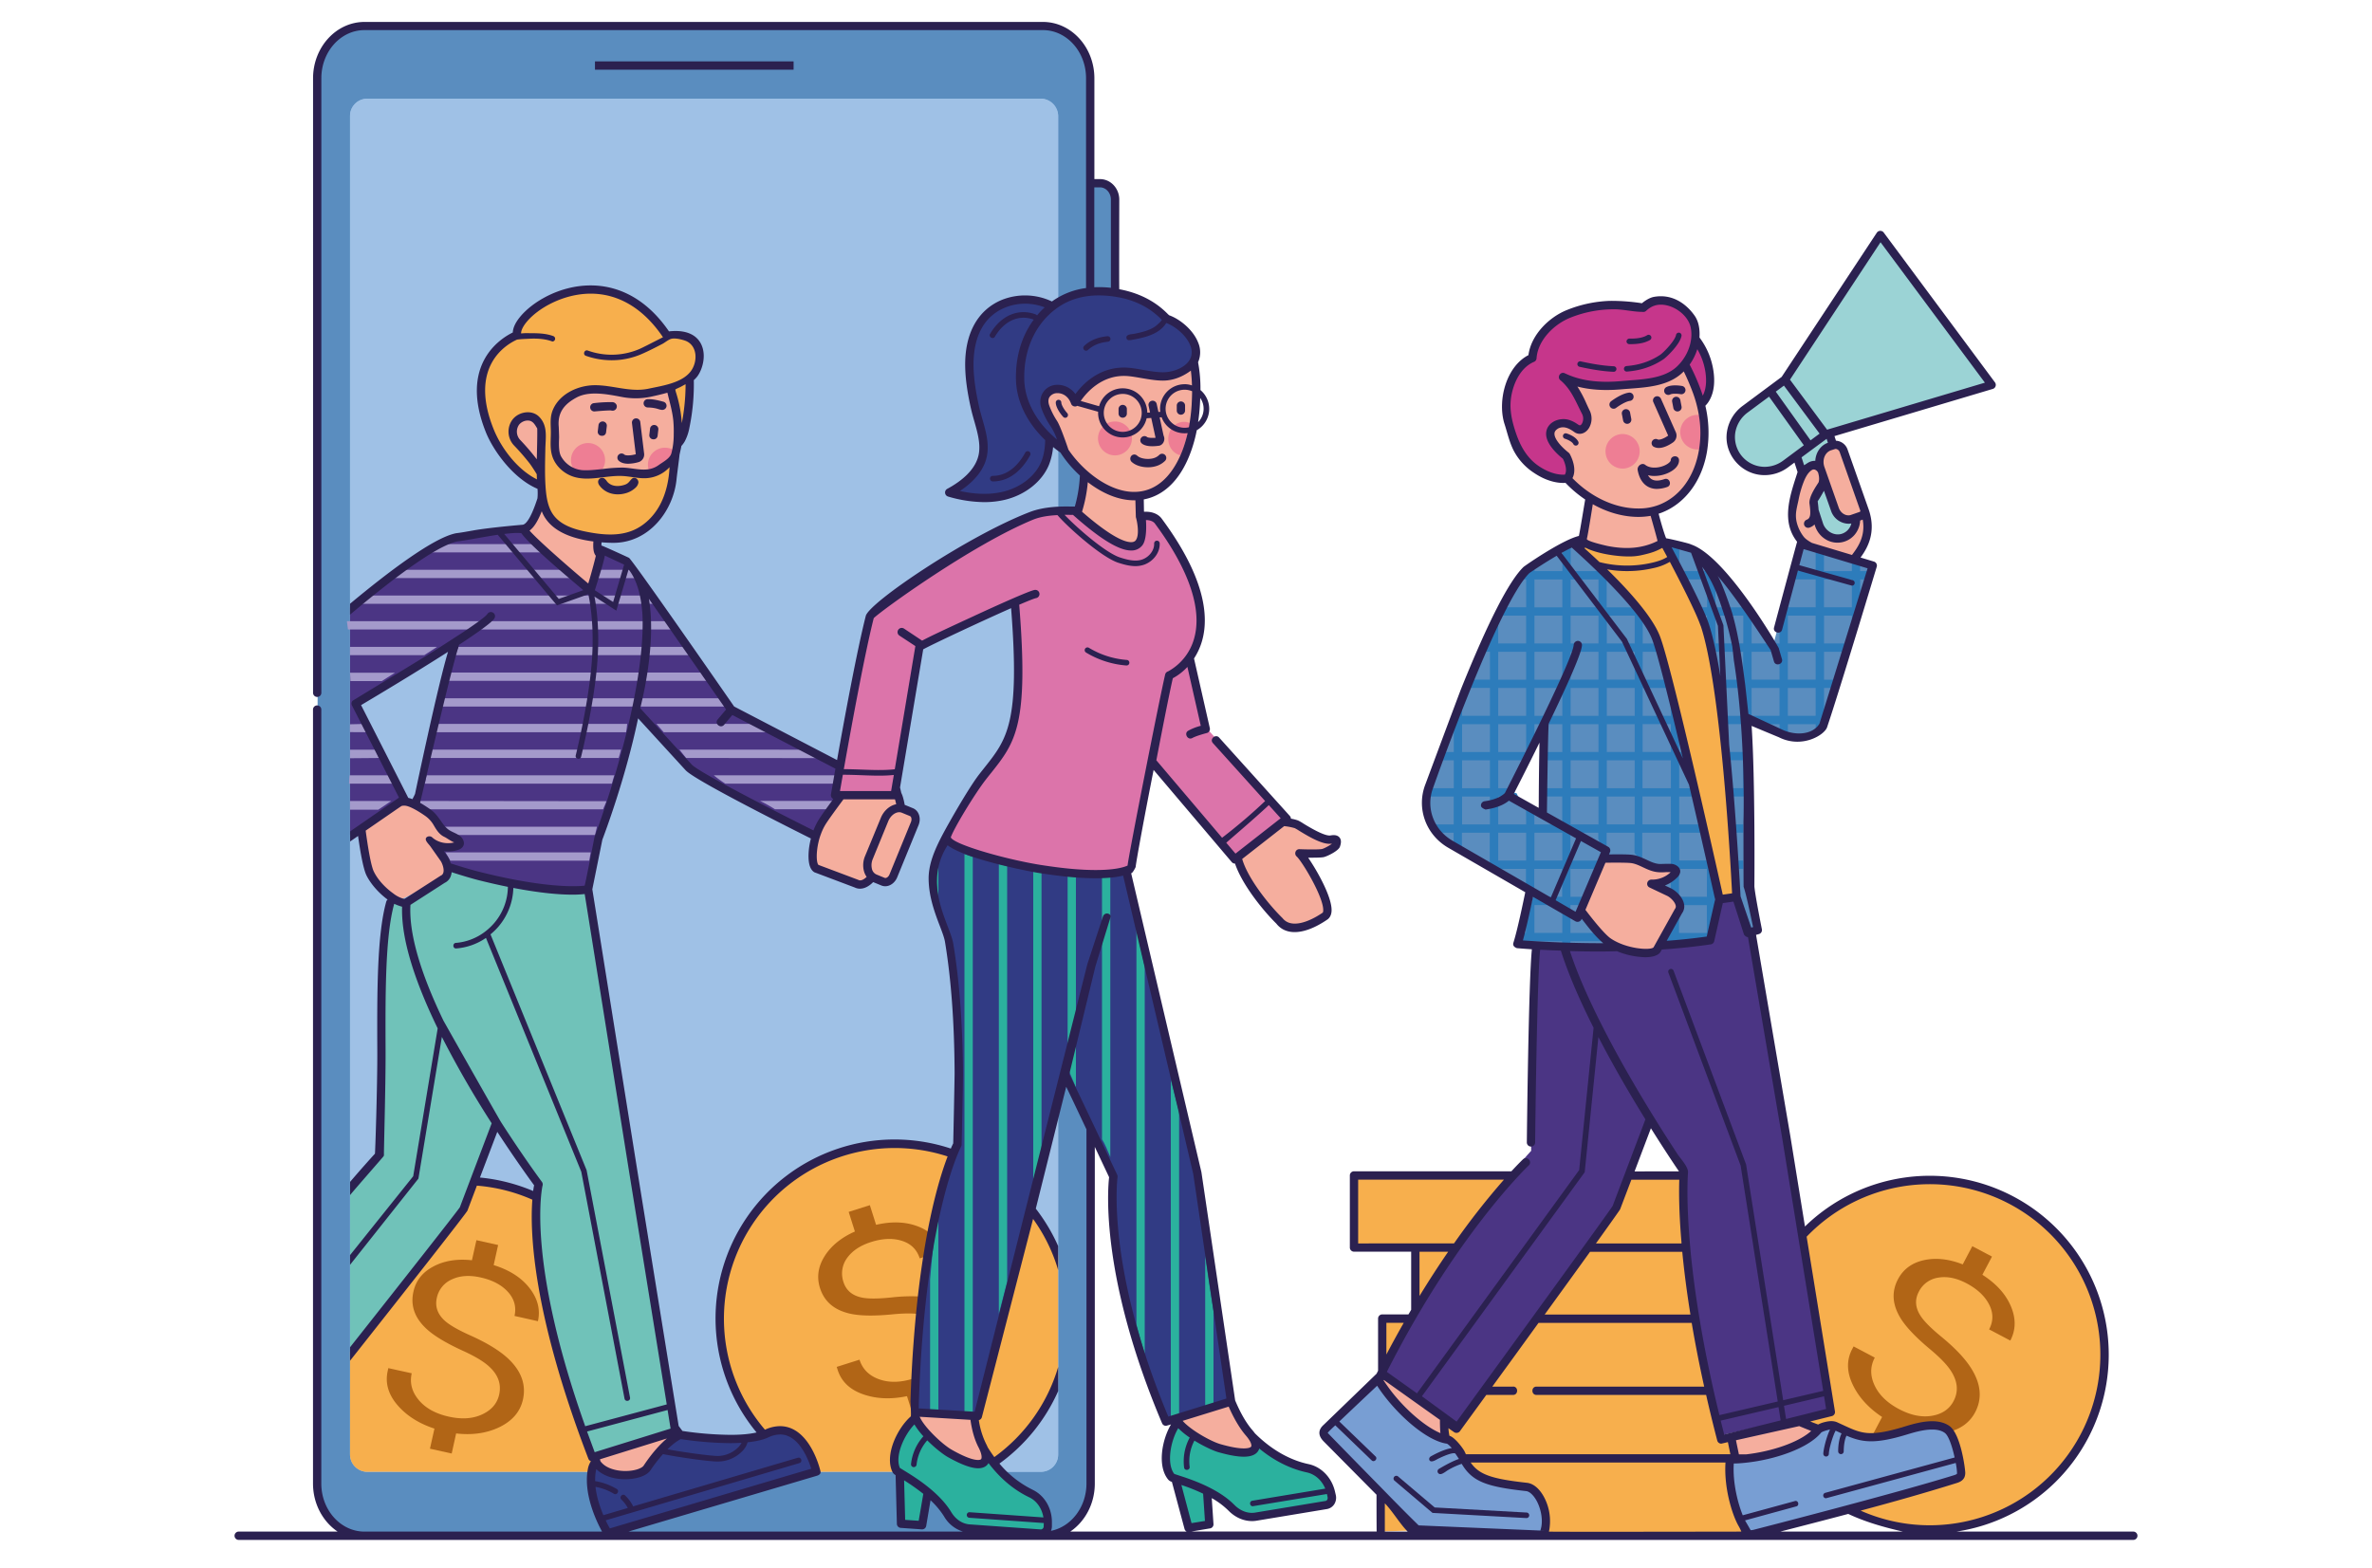 <svg id="bea4beac-726c-4b30-bd38-69a99e6ee5af" data-name="Слой 2" xmlns="http://www.w3.org/2000/svg" viewBox="0 0 2000 1322.22">
  <defs>
    <style>
      .b67995fd-8030-4f94-98cd-52f29b67e063 {
        fill: #f7af4d;
      }

      .bab9ed6f-ebdd-453a-9435-ba173230e707 {
        fill: #f5ae9e;
      }

      .f4826657-d372-4e18-8088-a15f2252b349 {
        fill: #789ed3;
      }

      .ae18573b-22b2-4339-8721-aaaa83f5e789 {
        fill: #4b3584;
      }

      .ffd9bd00-e027-457c-a50a-057adb784575 {
        fill: #b16516;
      }

      .bced6dd1-1b7a-4f27-af59-49ae06808352 {
        fill: #5a8dbf;
      }

      .b25f3e9a-97b5-4faa-94b3-bf08d8a46fba {
        fill: #9fc1e6;
      }

      .a11eecec-93d9-43c3-94d8-346951decae0 {
        fill: #2b2150;
      }

      .b9498028-12ba-4008-9a30-7e33dfb49d09 {
        fill: #313b84;
      }

      .a3173348-e334-437f-8f75-e11a66cdb4b4 {
        fill: #70c2b9;
      }

      .f0e51fcf-9e7b-415f-bdf0-e9b9b223edfb {
        fill: #ee7e94;
      }

      .a8e4ff1e-bc25-4aea-afff-5917cbc1b6e6 {
        fill: #a49acb;
      }

      .b163888a-19a3-4890-aa29-a8d937f72c2e {
        fill: #2bb19e;
      }

      .bb0b8dd6-30b7-493a-9bf4-dfa234e91903 {
        fill: #dc74aa;
      }

      .f2020db7-e5a4-45a3-8c62-027abf324c1b {
        fill: #9bd3d5;
      }

      .a5946d9d-91a1-4d7c-9999-ca67a7bf6fe2 {
        fill: #2d7cbb;
      }

      .a660cd25-e0fc-4a5e-87da-1ceee78f55a5 {
        fill: #c6368b;
      }
    </style>
  </defs>
  <g>
    <path class="b67995fd-8030-4f94-98cd-52f29b67e063" d="M1165.46,1155.4v-41.66h22.16C1180,1127.06,1172.47,1141,1165.46,1155.4Z"/>
    <path class="b67995fd-8030-4f94-98cd-52f29b67e063" d="M1193.37,1053.8h-51.72V993h130a905.3,905.3,0,0,0-78.27,110.91Z"/>
    <path class="b67995fd-8030-4f94-98cd-52f29b67e063" d="M1194.68,1290.67l-30.53.9V1257.8C1174.53,1269.24,1185,1280.53,1194.68,1290.67Z"/>
    <path class="b67995fd-8030-4f94-98cd-52f29b67e063" d="M1458.21,1210.43l4,16.66s-4,1.85-4,3.12c.54,36.61,13.61,62.35,13.61,62.35h-170c4.2-15-4.45-38.83-14.74-40-38.76-4.25-46.62-9.3-55.5-28.56-1.22-2.62-8.14-10.9-10.52-11.23-16.42-2.19-41.43-24.4-55.64-45.45v-7.48l62.6,43.63s134.76-186.29,136.63-191.29l7.25-19.17h47.79c0,22.21,2.57,98.66,31.56,217.42Z"/>
    <path class="bab9ed6f-ebdd-453a-9435-ba173230e707" d="M1219.18,1212.45c-17.77-3.89-44-28.57-57-50.18l4-4.63,51.48,36.66A54.71,54.71,0,0,0,1219.18,1212.45Z"/>
    <path class="f4826657-d372-4e18-8088-a15f2252b349" d="M1120.84,1203.71c2.21-2,30-28.53,43.19-40.86,13.25,22.54,41.37,48.66,59.21,51,2.4.32,9.32,8.64,10.52,11.24,8.92,19.25,16.75,24.34,55.52,28.59,11.17,1.22,21,25.36,13.94,40.4l-106.36-4.54c-20-19.29-71.17-71.76-75.62-76.2-1.6-1.58-3.32-3.5-3.06-5.66C1118.37,1206.08,1119.64,1204.83,1120.84,1203.71Z"/>
    <path class="ae18573b-22b2-4339-8721-aaaa83f5e789" d="M1543.73,1189.44l-92.44,21c-34.84-142.51-31.47-224.15-31.47-224.15s-12.3-17.87-28.57-44.19l-26.56,70.09c-1.87,5-136.63,191.29-136.63,191.29l-64.24-44.75c50.92-106,127.23-188.2,127.23-188.2s-1.08-109.18,5-175c8.93.51,20.29,1.17,25.53,1.35,2.25.1,35.12.52,37.5.52,7.58,0,15.48-.19,23.52-.47,2.34-.05,22.63-1.07,30.53-1.73,2.34-.19,12.3-1.12,15-1.4,5.19-.56,10.38-1.22,15.52-2,.84-.14,2.76-7.24,2.76-7.24l4.16-21.28L1454,757l14.26-2.06,2.67,8.37,3.22,10.06,1,3.08,31,180.77Z"/>
    <g>
      <path class="b67995fd-8030-4f94-98cd-52f29b67e063" d="M1757.42,1209.87a147.42,147.42,0,0,1-198.63,61.77c30.06-8,60.08-16.36,89.82-25.62,1.82-.56,3.93-1.36,4.63-3.13a7.11,7.11,0,0,0,.33-2.2c.09-4.07-4.21-31.19-11.83-36.61-8.94-6.36-23.57-2.53-34.32.79-33.86,10.38-39.75,5.56-59.62-3.55-2.62-1.22-5.8-.7-8.61,0a14,14,0,0,0-5.7,2.48c-9.3-3.36-16.08-6.31-16.08-6.31l26.32-8.09-24.17-149.11a147.36,147.36,0,0,1,237.86,169.54Z"/>
      <path class="ffd9bd00-e027-457c-a50a-057adb784575" d="M1665.38,1191.07q-7.52,14.23-26.16,17.4-17.13,2.77-35.71-4.67l-8.1,15.35-16.59-8.76,8.11-15.35q-17.4-11.55-24.91-27.58t-.29-29.72l1.17-2.22,17.86,9.43q-5.87,11.1-.23,23.29t20.68,20.15q14.79,7.81,27.69,5.64t18.27-12.35q6.45-12.2-2.19-25.51-5-7.85-18.38-18.93-17.4-14.64-24.07-25.49-10.52-17.14-2.22-32.86,6.75-12.77,21.89-16.11t32.72,3.56L1663,1051l16.58,8.76-8.1,15.34q17.58,11.21,24.08,26.68t-.53,28.81l-17.86-9.43q5.46-10.35,0-21t-19-17.83q-12.77-6.73-23.89-4.81a21.84,21.84,0,0,0-16.41,11.91q-5.28,10,1.59,20.47,4.52,6.89,17.5,17.52,17.74,14.58,25.46,27.16Q1674.36,1174.06,1665.38,1191.07Z"/>
    </g>
    <path class="bced6dd1-1b7a-4f27-af59-49ae06808352" d="M940.17,166.84V318.61c0,7.58-5.7,13.8-12.76,13.8h-7.86v917.3c0,24.32-17.86,44-39.88,44h-572c-22,0-39.88-19.73-39.88-44V64.48c0-24.36,17.86-44.09,39.88-44.09h572c22,0,39.88,19.73,39.88,44.09V153h7.86C934.47,153,940.17,159.21,940.17,166.84Z"/>
    <rect class="b25f3e9a-97b5-4faa-94b3-bf08d8a46fba" x="295.13" y="83.23" width="597.07" height="1158.01" rx="14.52"/>
    <rect class="a11eecec-93d9-43c3-94d8-346951decae0" x="501.66" y="51.77" width="167.48" height="7.01"/>
    <path class="b25f3e9a-97b5-4faa-94b3-bf08d8a46fba" d="M892.2,97.73v1129a14.53,14.53,0,0,1-14.54,14.54h-568a14.52,14.52,0,0,1-14.5-14.54V97.73a14.51,14.51,0,0,1,14.5-14.5h568A14.52,14.52,0,0,1,892.2,97.73Z"/>
    <g>
      <path class="b67995fd-8030-4f94-98cd-52f29b67e063" d="M892.2,1058.66v104a147,147,0,0,1-69.67,78.56H686.09c-.38-.19-.8-.42-1.17-.65A147.37,147.37,0,0,1,804.67,972.11c-.24.56-.52,1.17-.75,1.82-1.5,3.55-3.32,8.51-5.42,14.92-.47,1.4-.94,2.9-1.41,4.49a6.81,6.81,0,0,0-.33,1.12c-.79,2.66-1.63,5.52-2.47,8.56a2.78,2.78,0,0,0-.19.6c-.33,1.31-.7,2.72-1.08,4.12-2.47,9.35-5,20.43-7.48,33.43-1.07,5.61-2.1,11.55-3.13,17.91-1.85,11.41-3.76,22.94-4.72,34.46-.42,5-1.18,9.93-1.59,14.92-1.48,17.78-3.08,35.56-3.93,53.39-.24,5.07-.53,10.13-.7,15.2-.14,4.11-.28,8.32-.42,12.58l10.61.65,42.79,2.57,45.07-174.22A147.09,147.09,0,0,1,892.2,1058.66Z"/>
      <path class="ffd9bd00-e027-457c-a50a-057adb784575" d="M771.05,1189.63c.14-4.26.28-8.47.42-12.58.14-3.41.28-6.73.42-10,.09-1.73.19-3.46.28-5.15-.7.28-1.4.52-2.15.75q-16.2,5.13-28.85.56t-16.46-16.5l-19.22,6.08.75,2.38c3.09,9.87,10.24,16.74,21.37,20.67s23.52,4.49,37.13,1.63L770,1194l11.69-3.7Zm-36.57-142.15q14.6-4.62,26-1c7.62,2.39,12.62,7.34,15,14.78l6.92-2.2c1-6.36,2.06-12.3,3.13-17.91a37.25,37.25,0,0,0-10.94-6.59c-10.38-4.16-22.35-4.73-35.91-1.59l-5.24-16.56-17.86,5.66,5.24,16.55q-17.25,7.65-25.53,20.81t-3.88,26.89c3.6,11.31,11.87,18.47,25,21.51q12.4,2.88,35,.75c10.47-1.08,18.66-1.13,24.64-.14h.05c.09-1,.18-2.06.28-3.09.37-3.23.7-6.41,1-9.54.09-.79.18-1.54.28-2.29a146.76,146.76,0,0,0-26,.7c-11.13,1.17-19.41,1.22-24.79.14-8.18-1.64-13.42-6-15.71-13.23a22.14,22.14,0,0,1,3-20.06Q720.73,1051.84,734.48,1047.48Z"/>
      <path class="b67995fd-8030-4f94-98cd-52f29b67e063" d="M309.64,1241.25a14.52,14.52,0,0,1-14.5-14.54V1140c41-52.37,96.42-123.54,97.59-126.62l7-18.52a147,147,0,0,1,53.77,13.75c1.14.54-.07,21.26,0,23.33a501.11,501.11,0,0,0,11.65,91.93c1,5.86,2.62,11.6,4.12,17.35a553.93,553.93,0,0,0,30.11,86.41l3.7,4.76c.6.89,1.26,8.09,2,8.89Z"/>
      <path class="ffd9bd00-e027-457c-a50a-057adb784575" d="M453.56,1114.25c2.2-9.77-.19-19.07-7.06-27.91s-17-15.29-30.25-19.41L420,1050l-18.29-4.07-3.78,16.93c-12.54-1.36-23.34.37-32.5,5.23s-14.78,11.88-16.83,21.28c-2.62,11.59,1,22,10.8,31.14,6.17,5.8,16.18,11.88,29.92,18.24q15.85,7.14,22.73,13.41c7.9,7,10.84,15,8.83,24q-2.52,11.22-14.35,16.69c-7.9,3.7-17.3,4.3-28.2,1.87-11.08-2.48-19.49-7.11-25.25-14s-7.76-14.35-5.93-22.54l-19.74-4.35-.51,2.44q-3.36,15.08,8.09,28.57c7.67,9,18.09,15.66,31.33,20l-3.79,16.93,18.33,4.07,3.74-16.93q19.92,2.33,35.68-4.91,17.18-8,20.66-23.7c2.76-12.49-1.35-24-12.43-34.46q-10.81-10.11-31.75-19.5c-10.2-4.54-17.35-8.65-21.47-12.25-6.26-5.57-8.6-12-7-19.36A21.86,21.86,0,0,1,381,1079c6.78-3.18,14.91-3.74,24.26-1.63q14.94,3.3,23,12.15c5.38,5.94,7.25,12.68,5.56,20.3Z"/>
      <path class="b9498028-12ba-4008-9a30-7e33dfb49d09" d="M688.29,1239.66s-11.41,3.13-28.25,8.37l-147.57,43.62s-17.81-28.75-13.46-53.07c.65-3.69,2-6.12,3.69-7.62l.38,1.4c9,13.85,37.31,12.12,42.55,4.21,13.79-20.71,24.73-26.6,27.3-27.72a3.62,3.62,0,0,1,.56-.24s52.37,8.51,72.76-1C677.39,1193.09,688.29,1239.66,688.29,1239.66Z"/>
      <path class="bab9ed6f-ebdd-453a-9435-ba173230e707" d="M573.49,1208.61s-12.11,4.3-27.86,28c-5.24,7.91-33.58,9.64-42.55-4.21l-1.45-5.47,67.8-21.08-.57-3.32Z"/>
      <path class="a3173348-e334-437f-8f75-e11a66cdb4b4" d="M569.43,1205.81l-70,21.79c-3-4.28-4.27-9.48-6.15-14.28-2.1-5.35-4.31-10.65-6.33-16q-6-16-11-32.33a531.09,531.09,0,0,1-15.67-66.44c-5.17-30.64-8-61.81-6.63-92.89.12-2.73.27-5.46.52-8.18,0,0-15.48-22.16-35-53.63l-26.37,69.53c-1.17,3.08-56.63,74.25-97.59,126.62V1001.71C310.24,983,320.2,972.3,320.2,972.3s.34-71.28.52-80.71c.46-24.37,1.12-48.86,2.94-73.18.78-10,1.5-20.09,2.67-30.11.72-6.2,1.56-12.44,2.8-18.56a56.74,56.74,0,0,1,2.34-9.45c2.29-6.61,7.31-.69,14.67-1.62C387.65,732.72,377,729.34,377,729.34c88.26,26.46,118.82,19.17,118.82,19.17l3.55,22,32.45,217.38Z"/>
      <path class="ae18573b-22b2-4339-8721-aaaa83f5e789" d="M704.09,669.21s.51-3,1.45-8.33c.33-2,.75-4.3,1.21-6.92s1-5.79,1.59-9.07l-91.69-47.78-76.4-109.56-.61-.84s-1.92-2.85-4.54-6.17a60.85,60.85,0,0,0-7.24-8.05l-20.58-9.63-.79,2.85-4.4,15.48a1.05,1.05,0,0,1-.09.38l-1.68,6-2.48,8.79a1.87,1.87,0,0,1-.09.33s-1.73-1.45-4.54-3.84c-1.17-1-2.48-2.1-3.93-3.31-.75-.61-1.49-1.27-2.29-2-2.48-2.1-5.28-4.49-8.18-7-2.67-2.29-5.47-4.73-8.28-7.2-1.12-1-2.29-2.06-3.46-3a8.47,8.47,0,0,0-.75-.7l-4.11-3.7c-2.71-2.38-5.33-4.77-7.72-7-.46-.42-.93-.84-1.35-1.26-1.36-1.27-2.62-2.48-3.79-3.65-.79-.8-1.54-1.5-2.2-2.2-1.21-1.22-2.24-2.34-3-3.32a13.6,13.6,0,0,1-1.49-1.78,2,2,0,0,0-.14-.23,1.55,1.55,0,0,1-.24-.37c-.65-.94-.75-1.5-.28-1.64a14.8,14.8,0,0,1-5.37.47s-10.62,1.31-15,1.54c-12,.7-36,5.19-36,5.19-7.2,1.22-17.72,6.69-29.69,14.4,0,0,0,0,0,0-14.5,9.35-31.19,22.12-46.9,34.93-2.25,1.82-4.49,3.64-6.69,5.47q-2.52,2-4.91,4.07c-.75.6-1.54,1.26-2.29,1.87V704l6.17-4.31,3.32-2.24L340,673l.89-.6-41.05-80.52s15.29-9.07,31.61-19S367.9,550.53,384.12,540c-16.88,51.39-30.58,129-30.86,129.34-1.54,3.27-3,6.17-4.49,8.69,1.78.85,3.65,1.69,5.38,2.53,1.5.7,2.9,1.4,4.07,2h0c1.27.7,2.25,1.22,2.72,1.55,4.53,3.18,7.1,8.13,10.47,12.34.42.56.89,1.12,1.36,1.64l.18.18a21,21,0,0,0,3.79,3.23,51.8,51.8,0,0,0,5.28,2.76,22.61,22.61,0,0,1,2.11,1.12,17.84,17.84,0,0,1,1.49,1c1.45,1.12,2.67,3,1.55,4.44a4.6,4.6,0,0,1-1.92,1.08,23.11,23.11,0,0,1-8.88,1.17h-.14a22.83,22.83,0,0,1-10.29-3,6.64,6.64,0,0,1-.65-.33l9.3,13.24a18.76,18.76,0,0,1,2.38,6.31c10.43,3.41,19.83,6.22,26.33,7.85,51.76,13,77.85,12.91,87.67,12a5.45,5.45,0,0,0,.94-.09,19.37,19.37,0,0,0,2.52-.33h.1a6,6,0,0,0,.84-.14.47.47,0,0,1,.23,0,.69.69,0,0,1,.19,0l8.65-42.74s20.34-52.6,31.47-108.85l44.74,48.81c6.78,7.39,75.19,42.09,107.27,58.12a49.52,49.52,0,0,1,5.09-11.73c1.36-2.2,3.75-5.71,6.5-9.59,1.64-2.24,3.42-4.63,5.15-7,1.59-2.2,3.18-4.35,4.67-6.31Z"/>
      <path class="bab9ed6f-ebdd-453a-9435-ba173230e707" d="M387.21,710.82a6,6,0,0,1-1.92,1.08c-8.28,3.93-20-2.11-20-2.11l9.3,13.24a18.76,18.76,0,0,1,2.38,6.31c.85,4.25.24,8.84-3.55,10.61,0,0-34.74,20-37.64,18.66-1-.42-5-2.76-6-3.46-6.64-4.63-13.84-12.06-17.72-19.87-2.95-5.94-5.71-24.41-7-33.95-.23-1.59-.37-2.9-.47-3.88L340,673l.89,1.5s17.49,7.76,20.11,9.59c6.59,4.63,9,12.95,15.8,17.39,2.81,1.82,6.22,2.85,8.88,4.91C387.11,707.5,388.33,709.42,387.21,710.82Z"/>
      <path class="bab9ed6f-ebdd-453a-9435-ba173230e707" d="M456,397.31c-3.18-5.66-9.17-13.8-20-25.35a11.75,11.75,0,0,1-1.31-1.73l0,0a26.34,26.34,0,0,1-1.92-4.3,6.14,6.14,0,0,1-.23-.89A13.12,13.12,0,0,1,435,354.48c4.07-5.15,12.67-6.6,17.21-1.92a43.24,43.24,0,0,1,4.3,6.41C456.88,369,455.8,382.91,456,397.31Z"/>
      <path class="bab9ed6f-ebdd-453a-9435-ba173230e707" d="M506.58,465.71c.56,1.87-8.83,31-8.83,31S436.91,445.84,442,444.44c8.28-2.29,13.7-22.35,15.53-27.35.37,2.47.79,5,1.35,7.38,4.44,19.27,26.37,25.72,45.22,27.64C503.31,459.73,503.5,465.71,506.58,465.71Z"/>
      <path class="bab9ed6f-ebdd-453a-9435-ba173230e707" d="M569.38,382c-1.4,4.16-8.6,9-11.69,11.45-11.41,9.07-19.41,3.42-32.5,2.95-10.05-.33-24.27,2.85-34.32,2.2a26.12,26.12,0,0,1-20.95-13.7c-3.13-5.9-1.87-15.71-1.91-22.07,0-.56-.28-3.09-.38-3.79V359c-1.59-16.18,8.42-23.52,16.32-28,12.25-6.88,28.2-3.42,40.87-1.08a59.14,59.14,0,0,0,23-.14A168.61,168.61,0,0,0,566,325.11a3.24,3.24,0,0,1,.18.66,120.11,120.11,0,0,1,2.9,13.74c.89,5.76,1.5,12,1.87,18.71A99.7,99.7,0,0,1,569.38,382Z"/>
      <path class="f0e51fcf-9e7b-415f-bdf0-e9b9b223edfb" d="M546.41,390.23A14.38,14.38,0,0,0,559,406.18a10.19,10.19,0,0,0,2.27.06,88.1,88.1,0,0,0,8.33-25.56,13.81,13.81,0,0,0-7.25-3A14.34,14.34,0,0,0,546.41,390.23Z"/>
      <path class="a11eecec-93d9-43c3-94d8-346951decae0" d="M529.69,391.09c-2.9,0-5.79-.6-7.83-2.4a3.51,3.51,0,1,1,4.64-5.26c.82.72,4.32,1.09,9.57-.34l-3.21-26.31a3.51,3.51,0,0,1,7-.85l3.26,26.74a6.67,6.67,0,0,1-5,7.15A32.7,32.7,0,0,1,529.69,391.09Z"/>
      <path class="a11eecec-93d9-43c3-94d8-346951decae0" d="M551,370.5a3.36,3.36,0,0,1-3.48-3.81l.6-5.19a3.47,3.47,0,0,1,3.9-3.07,3.51,3.51,0,0,1,3.07,3.89s-.61,5.17-.61,5.19A3.28,3.28,0,0,1,551,370.5Z"/>
      <path class="a11eecec-93d9-43c3-94d8-346951decae0" d="M507.52,367.54a3.36,3.36,0,0,1-3.49-3.8l.61-5.19a3.51,3.51,0,0,1,7,.82l-.61,5.18A3.28,3.28,0,0,1,507.52,367.54Z"/>
      <path class="f0e51fcf-9e7b-415f-bdf0-e9b9b223edfb" d="M481.54,386.35a14.37,14.37,0,1,0,15.95-12.6A14.38,14.38,0,0,0,481.54,386.35Z"/>
      <path class="a11eecec-93d9-43c3-94d8-346951decae0" d="M501.19,347a3.51,3.51,0,0,1-.43-7,114.28,114.28,0,0,1,15.6-.85,4,4,0,0,1,3.56,2.5,3.65,3.65,0,0,1-1.23,4,3.72,3.72,0,0,1-3.53.48C510.61,346.11,501.33,347,501.19,347Z"/>
      <path class="a11eecec-93d9-43c3-94d8-346951decae0" d="M558.51,345.7c-1.92,0-4-1-5.9-1.36a32.33,32.33,0,0,0-6.36-.69,3.56,3.56,0,0,1-3.59-3.42,3.51,3.51,0,0,1,3.42-3.59c4.71-.13,9.29,1.09,13.32,2.16a3.52,3.52,0,0,1,2.5,4.29A3.59,3.59,0,0,1,558.51,345.7Z"/>
      <g>
        <path class="a8e4ff1e-bc25-4aea-afff-5917cbc1b6e6" d="M456.53,458.89c2.35,2.39,4.71,4.77,7.14,7H363c1.61-1.27,3.22-2.58,4.83-3.88,1.35-1.08,2.66-2.16,4.05-3.14Z"/>
        <path class="a8e4ff1e-bc25-4aea-afff-5917cbc1b6e6" d="M479.55,480.54a60.64,60.64,0,0,1,8,7H331.21l9.26-7Z"/>
        <path class="a8e4ff1e-bc25-4aea-afff-5917cbc1b6e6" d="M542.84,487.56H499.91c.89-2.3,1.68-4.63,2.43-7h35.07C539.33,482.79,541.1,485.17,542.84,487.56Z"/>
        <path class="a8e4ff1e-bc25-4aea-afff-5917cbc1b6e6" d="M551.53,509.25h-247l9.45-7H547.15C548.61,504.58,550,506.91,551.53,509.25Z"/>
        <path class="a8e4ff1e-bc25-4aea-afff-5917cbc1b6e6" d="M565.93,530.9H293.41c-.32-2.34-.6-4.68-.92-7H561.22C562.77,526.22,564.33,528.61,565.93,530.9Z"/>
        <path class="a8e4ff1e-bc25-4aea-afff-5917cbc1b6e6" d="M580.87,552.55H383.71l2.86-7H577.26C578.78,547.87,579.39,550.16,580.87,552.55Z"/>
        <path class="a8e4ff1e-bc25-4aea-afff-5917cbc1b6e6" d="M333,567.38l-11.06,7h-26.5c0-1.59-.09-3.22-.18-4.86,0-.7-.1-1.45-.14-2.15Z"/>
        <path class="a8e4ff1e-bc25-4aea-afff-5917cbc1b6e6" d="M595.78,574.2l-217.57,0,1.48-7H591.14A52,52,0,0,0,595.78,574.2Z"/>
        <path class="a8e4ff1e-bc25-4aea-afff-5917cbc1b6e6" d="M611.92,595.89H372.18l1.55-7H607.24a43.49,43.49,0,0,0,4,6.27C611.47,595.38,611.69,595.66,611.92,595.89Z"/>
        <path class="a8e4ff1e-bc25-4aea-afff-5917cbc1b6e6" d="M308.7,617.53l-13.57-.08s-.14-4.29,0-6.62l10.05-.23Z"/>
        <path class="a8e4ff1e-bc25-4aea-afff-5917cbc1b6e6" d="M368.65,610.53H528.81c-.22,2.38-.49,4.68-.89,7H367.15Z"/>
        <path class="a8e4ff1e-bc25-4aea-afff-5917cbc1b6e6" d="M646.4,617.54H559.64c-1.6-1.82-3.21-3.64-4.81-5.47l-1.33-1.54h81.24A105.91,105.91,0,0,0,646.4,617.54Z"/>
        <path class="a8e4ff1e-bc25-4aea-afff-5917cbc1b6e6" d="M295.13,639.47c.17-.71,0-7.21,0-7.21l21.46,0,2.94,7Z"/>
        <path class="a8e4ff1e-bc25-4aea-afff-5917cbc1b6e6" d="M364.05,632.23H523.57c-.52,2.38-1.18,4.72-1.92,7H362.56Z"/>
        <path class="a8e4ff1e-bc25-4aea-afff-5917cbc1b6e6" d="M689.29,639.37l-110.87-.13c-1.87-2.25-3.71-4.63-5.52-7H678.09Z"/>
        <path class="a8e4ff1e-bc25-4aea-afff-5917cbc1b6e6" d="M331.44,660.89H294.31q.07-3.51.43-7h33.52Z"/>
        <path class="a8e4ff1e-bc25-4aea-afff-5917cbc1b6e6" d="M359.75,653.87H518c-.39,1.27-.79,2.53-1.19,3.79-.3,1.08-.61,2.15-.83,3.23H358.25Z"/>
        <path class="a8e4ff1e-bc25-4aea-afff-5917cbc1b6e6" d="M709.62,657.38a3.48,3.48,0,0,1-2.52,3.41,4.17,4.17,0,0,1-.77.1H611.5a108.49,108.49,0,0,1-9.63-7H706.33a3.19,3.19,0,0,1,1.84.61A3.46,3.46,0,0,1,709.62,657.38Z"/>
        <path class="a8e4ff1e-bc25-4aea-afff-5917cbc1b6e6" d="M354,675.52l157.31.18c-.23,1.31-2.53,5.81-2.76,6.84H354.18C354.14,681,354.05,676.32,354,675.52Z"/>
        <path class="a8e4ff1e-bc25-4aea-afff-5917cbc1b6e6" d="M709.62,679a3.36,3.36,0,0,1-3.25,3.51h-53c-.46-.33-.88-.61-1.35-.89a115.1,115.1,0,0,0-11.15-6.13h65.52A3.38,3.38,0,0,1,709.62,679Z"/>
        <path class="a8e4ff1e-bc25-4aea-afff-5917cbc1b6e6" d="M372.77,697.22H503.34c-.54,2.34-1.08,4.68-1.64,7H375.62C375.65,703,372.79,699.18,372.77,697.22Z"/>
        <path class="a8e4ff1e-bc25-4aea-afff-5917cbc1b6e6" d="M498.06,718.87c-.44,2.34-.87,4.67-1.23,7H379.67l-4.05-7Z"/>
      </g>
    </g>
    <path class="b67995fd-8030-4f94-98cd-52f29b67e063" d="M562.37,281.72c-50.83-76.59-130.6-20.11-126.35-.61-14.35,5.8-44.42,27.68-23,80.8,5.38,13.33,22.17,38.39,43.53,46.34a114.36,114.36,0,0,0,2.34,16.22c5.47,23.66,37.27,28,57.37,28.39,28.2.56,48.17-24.13,50.74-50.46.56-5.93,1.91-14.58,2.57-20.8-1,4.25-8.65,9.35-11.83,11.87-11.41,9.07-19.41,3.42-32.5,2.95-10.05-.33-24.27,2.85-34.32,2.2a26.12,26.12,0,0,1-20.95-13.7c-3.13-5.9-1.87-15.71-1.91-22.07,0-.56-.28-3.09-.38-3.79V359c-1.59-16.18,8.42-23.52,16.32-28,12.25-6.88,28.2-3.42,40.87-1.08a59.14,59.14,0,0,0,23-.14,172.18,172.18,0,0,0,18.7-4.81c-.37.7,6.08,33.94,4.58,48.34a19.77,19.77,0,0,0,3.37-4.49,36.57,36.57,0,0,0,3.46-10.56,178.37,178.37,0,0,0,3.65-40.45c-.33.19,2.38-2.24,3.6-3.83C592.29,304.59,595.84,277,562.37,281.72ZM456,397.31c-3.18-5.66-9.17-13.8-20-25.35-4.44-4.76-5.09-12.34-1.07-17.48s12.67-6.6,17.21-1.92a43.24,43.24,0,0,1,4.3,6.41C456.88,369,455.8,382.91,456,397.31Z"/>
    <path class="a11eecec-93d9-43c3-94d8-346951decae0" d="M520.82,416.92a20.8,20.8,0,0,1-5.61-.77,18,18,0,0,1-9.61-6.51,5.68,5.68,0,0,1-1.31-3.24,3.46,3.46,0,0,1,5.23-2.91,10.72,10.72,0,0,1,2.37,2.64c3.72,4.51,10.22,4.4,15.25,2.55,2.79-1,3.57-2.86,5.52-4.8,2.41-2.4,6,.34,5.6,3.31a7.42,7.42,0,0,1-2.38,4.11,19.71,19.71,0,0,1-9,4.85A23.94,23.94,0,0,1,520.82,416.92Z"/>
    <path class="b163888a-19a3-4890-aa29-a8d937f72c2e" d="M1118.28,1267.85l-59.29,9.82c-7.49,1.22-15-1.73-20.62-7.48-5.8-5.89-13.19-10.56-20.58-14.21l1.87,28.19-17.58,2.95-11-41.24c-16.42-7-6-38.57,2.15-48.44,6.69,9.44,26.84,20.15,34.88,22.44,30.12,8.65,34.93.8,27.36-10,17.77,17.68,35.21,24.46,47.08,26.93,9.59,2.06,17.21,10.15,19.6,20.48l.65,3A6,6,0,0,1,1118.28,1267.85Z"/>
    <path class="bab9ed6f-ebdd-453a-9435-ba173230e707" d="M1028.12,1219.88c-8.79-2.52-32.07-15.1-36.42-25.06l46.24-14.31c4.59,10.85,9.64,19.92,15.25,26.46C1063.71,1219.13,1060.9,1229.33,1028.12,1219.88Z"/>
    <path class="b163888a-19a3-4890-aa29-a8d937f72c2e" d="M883.5,1282.58l0,3.09a6,6,0,0,1-6.17,6.26l-59.94-4.25c-7.58-.51-14.17-5.19-18.33-12.06-4.26-7.06-10.38-13.33-16.69-18.61l-4.73,27.86-17.76-1.26L758.7,1241a33.55,33.55,0,0,1-2.85-2.34c-6.64-13.23,5.38-36.1,16.23-44.33,4.3,10.76,21.41,25.91,28.71,30,27.58,15.57,33.9,8.7,28.75-3.74,13.19,21.6,28.67,32.31,39.7,37.6C878,1262.38,883.6,1272,883.5,1282.58Z"/>
    <path class="bab9ed6f-ebdd-453a-9435-ba173230e707" d="M828.19,1217.59c7.34,14.26,2.29,23.52-27.4,6.73-8.42-4.77-30-24.26-29.74-34.69l50.26,3C822.48,1202.3,824.68,1210.76,828.19,1217.59Z"/>
    <path class="b9498028-12ba-4008-9a30-7e33dfb49d09" d="M1037.94,1180.51l-54.94,17c-52.09-138.73-46.43-211.25-46.43-211.25-.28-.43-18.33-36.06-39.56-78.09L881.49,972.3l-57,220.55-53.4-3.22c4.81-165.9,36.24-223.18,36.24-223.18-.43.14,6-92.77-7-171.37-2.71-16.36-28.24-52.56-2-89l.24.09a.38.38,0,0,0,.09-.18c5.24,9.67,55.08,21.69,78.18,25.39,48.35,7.66,67.61,3.32,74.25.7l8.33,44.56,50.12,211.25Z"/>
    <path class="bab9ed6f-ebdd-453a-9435-ba173230e707" d="M1126.41,711.52c-.51,1.55-8.18,5.9-11.13,6.5-4,.8-19.64.19-19.64.19,5.48,4.91,30.68,46.15,21.65,52.88-13.7,9.45-30.2,14.73-38.39,4.26-13.6-13.33-31.79-37.13-35.44-53.77l38.34-30c4.77.52,9.36,1.31,11.27,2.11,2.71,1.12,21,14.21,29.23,12.9C1126.83,705.87,1128.05,706.8,1126.41,711.52Z"/>
    <path class="bb0b8dd6-30b7-493a-9bf4-dfa234e91903" d="M1025.27,622.87l-8.6-9.54L1003,553.11c12.39-17.63,19.87-52.79-26.38-115.12-2.33-3.18-6.54-4.4-10.42-4.4h-5.15s17.16,59.34-52.83-2.38c0,0,.65-1.92,1.54-5.15a80,80,0,0,0-8.6,3.09c-7.58,0-20.53.19-31.57,4.44-53.86,20.72-133.91,76.17-136.25,85.24-10.85,42.41-29.27,150.38-29.27,150.38h50.22l21-125c2-1.78,52.61-25.63,80.33-37.74,9.17,109.7-4.16,117.74-27.21,147.43-9.26,11.88-27.07,41-30.07,49.61-3.5,10,53.36,23.89,78.51,27.92,60.65,9.63,75.56.32,77.11-.8-.24-2.29,17.67-89.35,17.67-89.35l69.58,82.1L1085,689.08ZM876.72,491.67a.55.55,0,0,1-.33-.14l.57-.38Z"/>
    <path class="bab9ed6f-ebdd-453a-9435-ba173230e707" d="M771.33,693.19l-18.05,44c-1.64,4-5.56,6.27-8.74,5l-6.88-2.8a9.41,9.41,0,0,1-2.1-1.27c-3.42,4.3-8.89,8.14-13.33,5.71l-33.76-12.67c-5.56-3.09-3.93-25.07,4.58-39,2.9-4.72,10.53-15.15,16.32-22.91h44.94l1.07-6.41,1.36,5.94c1.22,1.78,2.24,6.27,3,11.36a10.41,10.41,0,0,1,2,.56l6.87,2.81C771.75,684.78,773,689.13,771.33,693.19Z"/>
    <path class="a11eecec-93d9-43c3-94d8-346951decae0" d="M949.82,561.24h-.18a77,77,0,0,1-33.93-10.91,2.33,2.33,0,0,1-.79-3.21,2.36,2.36,0,0,1,3.22-.79A72,72,0,0,0,950,556.56a2.34,2.34,0,0,1-.17,4.68Z"/>
    <path class="f2020db7-e5a4-45a3-8c62-027abf324c1b" d="M1542.33,364.06l3.22,10-2.9,1c-6.12,2.2-9.53,8.88-8.36,15.76-1,.45-7.5-3-15,5.89L1514.88,383l-9.21,6.83c-13.09,9.72-31.24,7.34-40.59-5.24l-.37-.47c-9.35-12.62-6.36-30.67,6.73-40.39l33.39-24.79,80.56-122.18,93.94,126.49Z"/>
    <path class="bced6dd1-1b7a-4f27-af59-49ae06808352" d="M1568.46,472.35l-7-2.1-23.52-7.11-7-2.1-12.67-3.84-6.55,24.46-1.87,7-2.38,9-7,26.28-5,18.75-.38,1.4-1.26-1.4c-6-6.62-9.35-15.2-15.21-22-7.06-8.25-13.87-16.72-20.19-25.56-3.05-4.42-18.6-21-23.45-25.09-4.18-3.5-8.71-7.59-14.19-8.8-.84-.19-1.72-.37-2.71-.52-2.41-.34-4.82-.79-7.24-1.11a19.13,19.13,0,0,0-5.6-.07c1.12,4.15,4.3,8.4,6.3,12.27q6.18,11.94,12.34,23.89c2.05,4,4,8.06,5.89,12.11a148.79,148.79,0,0,1,7.48,17.49C1456.06,581.44,1464,755,1464,755l-14.22,2s-42.5-191.48-53.44-220.37-67.66-77.39-67.66-77.39-3.51-.47-4.35-.09c-4.83,2.1-9.19,5.12-13.94,7.38-5.45,2.6-11.12,4.71-16.59,7.25a68.27,68.27,0,0,0-7,3.6c-4.79,2.9-16.46,22.59-17.49,28.53-1.07,2-2.19,4.11-3.27,6.26q-7.53,15.06-14.31,30.49-1.53,3.44-3.08,7c-3.32,7.72-6.64,15.67-9.87,23.52-1,2.34-1.92,4.68-2.85,7-1.08,2.66-2.1,5.28-3.13,7.85-3,7.53-5.94,15.12-8.89,22.68-6.79,17.77-14.86,35.64-19.87,54a42.1,42.1,0,0,0-1.36,7,39.59,39.59,0,0,0,5,23.52,41.75,41.75,0,0,0,5,7c3.73,4.19,8.25,7.13,13,9.91l7,4,23.47,13.56,5.14,3,25.39,14.63s7,4.07,7.06,4.12c-.37,1.63-.79,3.22-1.17,4.77-.56,2.29-6.26,24.64-7.52,30.48a56.19,56.19,0,0,0-1.31,7,6.08,6.08,0,0,0-.14,1s28.57,1.78,37.87,2.1c2.25.1,35.12.52,37.5.52,7.58,0,15.48-.19,23.52-.47,2.34-.05,22.63-1.07,30.53-1.73,2.34-.19,12.3-1.12,15-1.4,5.19-.56,10.38-1.22,15.52-2,.84-.14,2.76-7.24,2.76-7.24l4.16-21.28L1454,757l12.38-1.41,2.06,8.81,1.5,9.5,8,11.29c1.08-.28,3.25-1.15,4.94-1.66,0,0-4.47-36.3-5.22-38.22,0,0-3.41-79.68-3.37-80.56.38-7,1.13-45.88.94-54,0-1.92,0-3.83-.1-5.8l1.78.84,10.71,5,12.81,5.94.89.42a32.3,32.3,0,0,0,6.13,2.15,31.45,31.45,0,0,0,23.47-3.6,31.08,31.08,0,0,0,6.26-4.86s.75-2.44.75-2.44l1.45-4.62,7.25-23.52,2.2-7,7.24-23.52,2.2-7,3.18-10.33,4.07-13.14,2.15-7,.79-2.48,6.5-21.08,2-6.22,2.1-6.88ZM1300.82,685.76l-7-3.93-7-3.93-10.89-6.12-4.16-2.34s.84-1.68,2.38-4.67c2.48-4.91,6.73-13.33,11.83-23.52.28-.57.56-1.17.84-1.73.89-1.73,1.73-3.46,2.62-5.29,1.45-2.85,2.9-5.8,4.4-8.84,2.33-4.76,4.77-9.67,7.15-14.63h0v0c1.12-2.34,2.24-4.63,3.36-7C1304.79,602.9,1300.77,681.93,1300.82,685.76Z"/>
    <path class="bab9ed6f-ebdd-453a-9435-ba173230e707" d="M1415.38,766.79l-18.28,32.78c-4.07,5.33-27.22,2.62-40.82-6.59-5.38-3.6-16.28-17.21-22.59-25.39a93.55,93.55,0,0,0,3.37-10.15,119.92,119.92,0,0,1,8.51-21c2.34-4.58,5-9.07,6.82-13.84,3.93-.09,18.1-.28,22.92.24,8.46.88,15,7.1,23.47,7.76,3.51.23,7.2-.56,10.71,0,1.91.28,4,1.4,3.69,3.18a4.91,4.91,0,0,1-1.22,1.91,26.14,26.14,0,0,1-19.49,8L1407.8,751C1413,753.84,1419.35,761.41,1415.38,766.79Z"/>
    <path class="bab9ed6f-ebdd-453a-9435-ba173230e707" d="M1571.79,427.84c-5.57-14.73-17.31-49-17.31-49-1.35-3.88-5.28-6-8.79-4.82l-3,1.08c-6.12,2.2-9.53,8.88-8.36,15.76-.94.42-1.59.65-1.69.42-3.37-1.4-7.43,0-11.17,5.33-.61-2.11-16.6,40.54-3.18,57.14,1.63,2,4.49,4,7.85,5.89.05,0,.05.05.1.05l4.72,1.4,7,2.1,23.52,7.11,1.54.47C1567.39,464.41,1580.48,450.89,1571.79,427.84Z"/>
    <path class="f2020db7-e5a4-45a3-8c62-027abf324c1b" d="M1558.51,440.23a15.87,15.87,0,0,1-14.69-11l-5.94-16.78c-2.33,4.16-5.82,6.55-7.13,8.42,0,.42-.09,5.24,0,7.25l3.67,13.67c2.19,6.78,13,12,19.41,10,3.37-1.13,7.77-5.42,9.17-8.5.37-.75-2.2-2.51-2-3.3A11.19,11.19,0,0,1,1558.51,440.23Z"/>
    <polygon class="a8e4ff1e-bc25-4aea-afff-5917cbc1b6e6" points="295.13 682.88 318.93 682.88 329.88 675.52 295.13 675.52 295.13 682.88"/>
    <polygon class="a8e4ff1e-bc25-4aea-afff-5917cbc1b6e6" points="295.13 552.55 357.71 552.55 368.54 545.54 295.13 545.54 295.13 552.55"/>
    <g>
      <path class="b9498028-12ba-4008-9a30-7e33dfb49d09" d="M1006.38,303.65c-2.38,4.44-9,7.62-13.51,9.87-11.69,5.89-28.85-.42-41.9-1.36-29.73-2.15-44.56,25.67-44.56,25.67-4.25-12-16.5-13.65-22.53-8.56-3.14,2.67-4.59,7.16-2.3,13a65.27,65.27,0,0,0,2.86,6.5c4.86,9.63,8.27,10.15,12.95,29.51a103.63,103.63,0,0,1-12.58-10c-.09,7.15-.89,14.26-3.55,20.9-5.75,14.12-19.83,23.94-34.93,27.54s-31.1,1.55-46-2.76c13.46-7.29,26.65-18.28,28.66-33.2,1.73-12.9-4.25-26.46-7-38.94-2.43-11.09-4.35-22.36-4.63-33.72-.47-21.88,6.4-44,28.52-53.3a48.81,48.81,0,0,1,24.48-3.38,45.19,45.19,0,0,1,12.06,3.11c1.62.67,3.67,2.3,5.35,2,1.45-.24,3.89-2.77,5.23-3.58,15.2-9.2,33.51-10.35,50.65-7.17,28.1,5.19,38.06,20.76,40.54,21.65C997.17,272.14,1014.19,289.11,1006.38,303.65Z"/>
      <path class="bab9ed6f-ebdd-453a-9435-ba173230e707" d="M1008.25,339.33a148.43,148.43,0,0,1-2.19,19.17,132.42,132.42,0,0,1-4.87,18.7c-7.57,21.51-20.9,37.36-40.44,39.51l.32,16.88s17.16,59.34-52.83-2.38c0,0,5.65-15.9,5.89-33.15a99.14,99.14,0,0,1-17.58-20.34l.84.56c-4.68-19.36-8.09-19.88-12.95-29.51v0a60.37,60.37,0,0,1-2.86-6.46c-2.29-5.84-.84-10.33,2.3-13,6-5.09,18.28-3.41,22.53,8.56,0,0,14.83-27.82,44.56-25.67,13,.94,30.21,7.25,41.9,1.36,4.49-2.25,11.13-5.43,13.51-9.87a0,0,0,0,1,0,0C1008.58,313.56,1009.05,325.49,1008.25,339.33Z"/>
      <path class="a11eecec-93d9-43c3-94d8-346951decae0" d="M967.89,394.08c-4.53,0-9.08-1.17-12.21-3.36-.42-.29-.81-.6-1.2-.91a3.73,3.73,0,0,1-.78-5.07,3.32,3.32,0,0,1,4.74-.74l.42.33c.26.21.54.43.84.64,3.11,2.17,9.5,2.74,13.69,1.21a10.86,10.86,0,0,0,3.92-2.4,3.51,3.51,0,1,1,4.92,5,18.24,18.24,0,0,1-6.43,4A23.24,23.24,0,0,1,967.89,394.08Z"/>
      <path class="a11eecec-93d9-43c3-94d8-346951decae0" d="M915.7,295.77a2.34,2.34,0,0,1-1.6-4c5-4.72,11.46-7.41,19.65-8.22a2.37,2.37,0,0,1,2.55,2.1,2.33,2.33,0,0,1-2.09,2.55c-7.12.71-12.66,3-16.91,7A2.35,2.35,0,0,1,915.7,295.77Z"/>
      <path class="a11eecec-93d9-43c3-94d8-346951decae0" d="M837.15,406a2.45,2.45,0,0,1-2.41-2.35,2.34,2.34,0,0,1,2.34-2.33.06.06,0,0,0,.07,0c14.52,0,23.31-12.22,27.27-19.51a2.34,2.34,0,1,1,4.11,2.23C864.08,392.21,854.1,406,837.15,406Z"/>
      <path class="f0e51fcf-9e7b-415f-bdf0-e9b9b223edfb" d="M954.4,369.75a14.29,14.29,0,1,1-14.29-14.29A14.29,14.29,0,0,1,954.4,369.75Z"/>
      <path class="a11eecec-93d9-43c3-94d8-346951decae0" d="M898.19,352.36a2.35,2.35,0,0,1-1.73-.77c-3.11-3.43-6.26-8.5-6.26-12.08a2.34,2.34,0,0,1,4.68,0c0,1.86,2.26,5.87,5,8.94a2.34,2.34,0,0,1-1.74,3.91Z"/>
      <path class="a11eecec-93d9-43c3-94d8-346951decae0" d="M995.72,349.75a3.5,3.5,0,0,1-3.5-3.5v-4.44a3.51,3.51,0,0,1,7,0v4.44A3.51,3.51,0,0,1,995.72,349.75Z"/>
      <path class="a11eecec-93d9-43c3-94d8-346951decae0" d="M946.65,352.29a3.51,3.51,0,0,1-3.51-3.5V344.7a3.51,3.51,0,0,1,7,0v4.09A3.5,3.5,0,0,1,946.65,352.29Z"/>
      <path class="f0e51fcf-9e7b-415f-bdf0-e9b9b223edfb" d="M1003.28,356.81c-.2,1.09-.43,2.19-.66,3.28a130.69,130.69,0,0,1-5.24,18.5c-.68,1.86-1.4,3.67-2.15,5.39-6.05-1.47-10.44-7.49-10.16-14.47.32-7.91,6.49-14,13.76-13.74A11.66,11.66,0,0,1,1003.28,356.81Z"/>
    </g>
    <g>
      <path class="b163888a-19a3-4890-aa29-a8d937f72c2e" d="M849.2,730.32V1081c-2.34,9-4.68,18.1-7,27.12V728.73C844.47,729.3,846.81,729.81,849.2,730.32Z"/>
      <path class="b163888a-19a3-4890-aa29-a8d937f72c2e" d="M878.19,735.37v233.7q-3.51,13.54-7,27.22V734.35C873.51,734.72,875.85,735.09,878.19,735.37Z"/>
      <path class="b163888a-19a3-4890-aa29-a8d937f72c2e" d="M907.18,738.18v178.9c-2.86-6.6-5.29-12.49-7-16.79V737.76Q903.74,738,907.18,738.18Z"/>
      <path class="b163888a-19a3-4890-aa29-a8d937f72c2e" d="M936.17,738V975.71c-2.15-5.28-5.1-12.11-7-14.87V738.46Q932.73,738.33,936.17,738Z"/>
      <path class="b163888a-19a3-4890-aa29-a8d937f72c2e" d="M965.2,815.33v326.52c-2.43-8.19-4.72-16.42-7-24.65V782.93C960.53,793.68,962.87,804.44,965.2,815.33Z"/>
      <path class="b163888a-19a3-4890-aa29-a8d937f72c2e" d="M994.19,937.56v257.32c-2.75.65-5.37,1.17-7,1.54V910.63Q990.48,923.67,994.19,937.56Z"/>
      <path class="b163888a-19a3-4890-aa29-a8d937f72c2e" d="M1023.18,1105.65v79.65l-7,2.33V1059C1018,1072.55,1020.66,1089.9,1023.18,1105.65Z"/>
      <path class="b163888a-19a3-4890-aa29-a8d937f72c2e" d="M791.22,726.26V757C788.92,743.65,788.5,734.67,791.22,726.26Z"/>
      <path class="b163888a-19a3-4890-aa29-a8d937f72c2e" d="M791.22,1026.35v165.29c-2.39-.19-4.77-.33-7-.47V1079.24c1-11.93,2.11-23.76,3.51-35.4A114,114,0,0,1,791.22,1026.35Z"/>
      <path class="b163888a-19a3-4890-aa29-a8d937f72c2e" d="M820.21,722.75v469.8c-1.41.09-3.89,0-7-.24v-472C815.39,721.11,817.73,721.91,820.21,722.75Z"/>
    </g>
    <path class="a5946d9d-91a1-4d7c-9999-ca67a7bf6fe2" d="M1408.88,459.31v7.53c.84,1.49,1.68,3.18,2.62,4.91.7,1.35,1.45,2.71,2.2,4.11l2.19,4.26V460.29C1413.83,460,1411.5,459.64,1408.88,459.31Zm30.49,251.42v15h-23.48V702.31h21.56c-.52-2.29-1-4.63-1.59-7h-20V671.78h14.54c-.51-2.34-1.07-4.68-1.59-7h-12.95V641.25h7.44c-.56-2.34-1.12-4.68-1.64-7h-5.8V610.76h.19c-2.48-10.29-4.91-20.15-7.2-29.18v22.17h-23.8l0-23.52h23.43c-.61-2.44-1.21-4.73-1.78-7h-21.65l.05-23.52h15.29c-.75-2.62-1.45-5-2.1-7h-13.19l0-23.47h1.12c-2.43-3.42-5.14-6.88-8-10.34v3.32h-23.52V488.67H1360c-4.21-4.3-8.32-8.32-12.16-12v5h-23.47V459.17a57,57,0,0,0-6.83,3.6.31.31,0,0,1-.18.09v18.8h-23.52V473.8a68.27,68.27,0,0,0-7,3.6v4.26h-2.69a30.08,30.08,0,0,0-5.1,7h7.79v23.52H1266c-.89,1.73-1.78,3.56-2.71,5.38v.09c-.23.52-.51,1-.75,1.55h24.22v23.47h-23.52V526c-.23.46-.46,1-.7,1.45h-3.88c-.84,1.73-1.64,3.46-2.43,5.19v10h-4.58c-1,2.29-2,4.63-3,7h7.62v23.52h-17.49c-1,2.34-1.92,4.68-2.85,7h20.34v23.52h-23.47V588.08c-2.15,5.33-4.21,10.62-6.18,15.67-.28.74-.56,1.44-.84,2.19v28.29h-10.7c-.94,2.48-1.83,4.82-2.62,7h13.32v23.52h-19.26a3.28,3.28,0,0,0-3,2c-.14.51-.28,1-.37,1.54a3.47,3.47,0,0,0,3.32,3.51h19.26V695.3h-18.09a41.75,41.75,0,0,0,5,7h13v9.91l7,4V702.31h23.47v27.5l5.14,3h25.39v14.63l7,4.07V732.8h23.52v23.52h-23.52v-4.58c-.38,1.59-.75,3.08-1.13,4.58-.42,1.73-3.74,14.73-5.89,23.56v6.92h-1.63a56.19,56.19,0,0,0-1.31,7h33.48v3.08c2.24.1,4.58.14,7,.24v-3.32h30.49V792a52.89,52.89,0,0,1-5.38-5.15h-25.11V763.33h10.8a41,41,0,0,1,1.87-7h-12.67V732.8h25.81a48.6,48.6,0,0,0,3.18-7c-.09.29-.23.24-.37,0h-28.62V702.31h23.47v5.75c.7-1.26,3.84,15.67,5.15,17.72h1.87V702.31h23.52v16.83s6,8.84,6.49,4.54l.05-21.37h24V754.4c.19-.65,7,1.92,7,1.92V732.8h23.48v23.52h-28.15a10.2,10.2,0,0,1,.93.93,9.66,9.66,0,0,1,2,3,5.52,5.52,0,0,1,.19,3.13h25V786.8h-23.48V766a23.4,23.4,0,0,1-3.5,5.28c-.66.8-12.11,22.54-12.11,22.54h15.61s25.21-2.2,26-2.34l3.5-3.69.94-1V741.64C1444.56,733.64,1442.17,723,1439.37,710.73ZM1256.26,695.3h-23.47V671.78h23.47Zm0-30.53h-23.47V641.25h23.47Zm0-30.54h-23.47V610.76h23.47Zm37.55-145.56h23.52v23.52h-23.52Zm0,30.54h23.52v23.47h-23.52Zm0,30.48h23.52v23.52h-23.52Zm0,30.54h23.52v23.52h-23.52Zm-30.54-30.54h23.52v23.52h-23.52Zm0,30.54h23.52v23.52h-23.52Zm23.52,145.55h-23.52V702.31h23.52Zm0-30.48h-23.52V671.78h17.07c-2.29-2.71.05-2.39-3.51-3.23a17.15,17.15,0,0,1,.94-3.78h-14.5V641.25h23.52v-7h-23.52V610.76h23.52v23.47h7V610.76h23.52v23.47H1302c0,2.34-.1,4.68-.19,7h15.48v23.52h-15.76c0,.6,0,1.26,0,1.87,0,1.73.14,3.41.18,5.14h15.53V695.3h-23.52V680.24a42.54,42.54,0,0,1-7-3.41Zm7,30.48V702.31h23.52v23.47Zm0,61V763.33h23.52V786.8Zm54-91.5h-23.47V671.78h23.47Zm0-30.53h-23.47V641.25h23.47Zm0-30.54h-23.47V610.76h23.47Zm0-30.48h-23.47V580.23h23.47Zm0-30.54h-23.47V549.69h23.47Zm0-30.53h-23.47V519.21h23.47Zm0-30.49h-23.47V488.67h23.47Zm30.54,183.11h-23.52V671.78h23.52Zm0-30.53h-23.52V641.25h23.52Zm0-30.54h-23.52V610.76h23.52Zm0-30.48h-23.52V580.23h23.52Zm0-30.54h-23.52V549.69h23.52Zm0-30.53h-23.52V519.21h23.52Zm30.53,152.62h-24l0-23.52h23.94Zm0-30.53h-23.94l0-23.52h23.89Zm0-30.54H1385l0-23.47h23.8Zm51.48,61.07c.19,2.38.33,4.72.51,7h9v-7Zm2.06,30.48q.21,3.72.42,7h7.06v-7Zm112.5-244.12h-6.46v-9.31l-7-2.1v11.41h-23.52V463.14l-7-2.1v20.62H1511.7l-1.87,7h21.09v23.52h-23.47V497.65l-7,26.28v18.75h-23.52V518.36l-4.11-4.67-.24-.28-2.66-3v1.82h-23.52V488.63c-1.22-2.44-2.48-4.77-3.79-7h-25.9c1.21,2.29,2.38,4.63,3.64,7h19v23.52h-7.53s0,0,0,.1c1.13,2.47,2.16,4.77,3,6.92h4.45v13.18a328.25,328.25,0,0,1,7,33V549.69h23.52v23.52h-22.26c.38,2.29.7,4.63,1.08,7h21.18v23.52h-18.05c.28,2.33.56,4.67.79,7h17.26v23.47h-14.73l.7,7h14v23.52H1458c.24,2.33.43,4.67.61,7h16c-.18-4.26-.28-6.87-.28-7,.38-7,1.13-45.88.94-54,0-1.92,0-3.83-.1-5.8l1.78.84,10.71,5h12.81v5.94l.89.42a32.3,32.3,0,0,0,6.13,2.15v-8.51h23.47v4.91a31.08,31.08,0,0,0,6.26-4.86v0h.75V580.23h8.7l2.2-7h-10.9V549.69h18.14l1.13-3.6v-3.41h-19.27V519.21h23.52v13.14l4.07-13.14,2.94-9.5v-21h6.5v0l2-6.22v-.05A3.37,3.37,0,0,0,1574.92,481.66Zm-105,61h-23.52V519.21h23.52Zm30.53,61.07h-23.52V580.23h23.52Zm0-30.54h-23.52V549.69h23.52Zm30.49,30.54h-23.47V580.23h23.47Zm0-30.54h-23.47V549.69h23.47Zm0-30.53h-23.47V519.21h23.47Zm30.53-30.49h-23.52V488.67h23.52Z"/>
    <path class="b67995fd-8030-4f94-98cd-52f29b67e063" d="M1464,755l-14.22,2s-42.5-191.48-53.44-220.37-67.66-77.39-67.66-77.39l8.46-2.62c9.26,5.61,33.25,9.31,45,6.88,13.47-2.81,14.63-4.73,20.81-7.53h.09s28.24,51.76,34.13,69.25C1456.06,581.44,1464,755,1464,755Z"/>
    <path class="a660cd25-e0fc-4a5e-87da-1ceee78f55a5" d="M1438.2,334.88c-3.84,6.46-11.55,10.29-18.19,7.44-4.68-2-8-6.69-10.94-11.22a63.07,63.07,0,0,1-7.07-12.58c-10.8,3.6-23.23,3.88-34,4.86-17,1.55-34.51.61-50.12-6.92,11.17,9.17,14.73,20.72,19.21,29.65,4.21,8.41-2.43,17.81-7.71,13.93-5.85-4.25-11.46-5.94-16.88-3.41-12.58,7.1-.19,20,8,26.51,0,0,7.1,12.3.79,19,0,0-10.8,2.44-25.58-7.38-16-10.71-18.84-22.07-24-40.5s2.1-46.05,20.43-53.77c1.08-16,15.11-31.09,30.58-37.17,10.24-4.07,22.21-7.34,33.2-7.39,18.28-.19,29.69,2.24,29.69,2.24s5-4.81,9.73-5.7c13.93-2.57,24.59,5.7,30.77,14.45a18,18,0,0,1,2.89,7.2,31.81,31.81,0,0,1,.47,10.15,59,59,0,0,1,12,28.1C1442.54,320.11,1442,328.48,1438.2,334.88Z"/>
    <path class="bab9ed6f-ebdd-453a-9435-ba173230e707" d="M1399.9,427.7a40.1,40.1,0,0,1-5.56,1.73c3.22,12.67,7.43,26.56,8.69,26.56-6.22,2.8-7.34,4.72-20.85,7.53-13.7,2.85-44-2.67-48.3-9.82,1.4-.24,6.83-35.07,7-35.4a95.25,95.25,0,0,1-19.55-16.18c6.31-6.68-.79-19-.79-19-8.19-6.5-20.58-19.41-8-26.51,5.42-2.53,11-.84,16.88,3.41,5.28,3.88,11.92-5.52,7.71-13.93-4.48-8.93-8-20.48-19.21-29.65,15.61,7.53,33.15,8.47,50.12,6.92,15.71-1.45,35-1.31,47.51-12.44a41.32,41.32,0,0,0,4.91-5.23,174.34,174.34,0,0,1,10.33,23.05C1446.43,370.94,1432.54,415.12,1399.9,427.7Z"/>
    <path class="f0e51fcf-9e7b-415f-bdf0-e9b9b223edfb" d="M1417,367.24a14.41,14.41,0,0,0,16.84,11.57,9.81,9.81,0,0,0,2.18-.64,90.8,90.8,0,0,0,.23-27.28,13.75,13.75,0,0,0-7.84-.72A14.57,14.57,0,0,0,1417,367.24Z"/>
    <path class="a11eecec-93d9-43c3-94d8-346951decae0" d="M1414.38,347a3.51,3.51,0,0,1-3.44-2.86l-1-5.2a3.51,3.51,0,1,1,6.89-1.31l1,5.21a3.5,3.5,0,0,1-2.8,4.09A3,3,0,0,1,1414.38,347Z"/>
    <path class="a11eecec-93d9-43c3-94d8-346951decae0" d="M1398.65,377.79a9.12,9.12,0,0,1-4.25-1,3.51,3.51,0,0,1,3.27-6.21c1.19.64,4.71-.27,8.89-3.19L1394,339a3.51,3.51,0,0,1,6.41-2.85l12.57,28.3a7.1,7.1,0,0,1-2.4,8.7C1407.78,375.09,1403.11,377.79,1398.65,377.79Z"/>
    <path class="a11eecec-93d9-43c3-94d8-346951decae0" d="M1372,357.44a3.51,3.51,0,0,1-3.44-2.86l-1-5.2a3.51,3.51,0,1,1,6.89-1.31l1,5.21a3.51,3.51,0,0,1-2.79,4.1A3.68,3.68,0,0,1,1372,357.44Z"/>
    <path class="f0e51fcf-9e7b-415f-bdf0-e9b9b223edfb" d="M1354,383.37a14.4,14.4,0,0,0,16.84,11.57,14.58,14.58,0,0,0,11.41-17.08,14.39,14.39,0,0,0-16.84-11.56A14.57,14.57,0,0,0,1354,383.37Z"/>
    <path class="a11eecec-93d9-43c3-94d8-346951decae0" d="M1328.7,375.81a2.35,2.35,0,0,1-2.09-1.27c-1.19-2.35-5.69-4.12-7.18-4.55a2.34,2.34,0,0,1,1.31-4.49c.79.23,7.73,2.37,10,6.92a2.33,2.33,0,0,1-1,3.14A2.36,2.36,0,0,1,1328.7,375.81Z"/>
    <path class="a11eecec-93d9-43c3-94d8-346951decae0" d="M1375.08,290.23h-1.36a2.34,2.34,0,0,1-2.29-2.39,2.52,2.52,0,0,1,2.39-2.29c6.62.15,11.62-.8,14.94-2.8a2.34,2.34,0,1,1,2.42,4C1387.34,289.06,1381.93,290.23,1375.08,290.23Z"/>
    <path class="a11eecec-93d9-43c3-94d8-346951decae0" d="M1360.67,313.56h-.1c-10.47-.44-20.88-2.49-28.79-4.23a2.34,2.34,0,0,1,1-4.57c7.72,1.7,17.87,3.7,28,4.13a2.34,2.34,0,0,1-.09,4.67Z"/>
    <path class="a11eecec-93d9-43c3-94d8-346951decae0" d="M1371.58,313.38a2.34,2.34,0,0,1-.19-4.67q3.06-.24,6.1-.75a56.09,56.09,0,0,0,22.36-8.76c2.79-1.9,12.53-11.83,13.36-16.82a2.34,2.34,0,0,1,4.61.77c-1.2,7.24-12.65,18.09-15.34,19.91a60.9,60.9,0,0,1-24.22,9.52c-2.16.36-4.32.62-6.5.79Z"/>
    <path class="a11eecec-93d9-43c3-94d8-346951decae0" d="M1395,401.42a21.63,21.63,0,0,1-5.43-.65,8.27,8.27,0,0,0,3.18,3.46c2.58,1.49,6.17,1.4,10.71-.19,4.26-1.49,6.58,5.12,2.34,6.64a26.87,26.87,0,0,1-8.7,1.64,15.27,15.27,0,0,1-7.85-2c-4.4-2.58-7.2-7.25-8.42-13.89-.6-3.28,3.49-6.65,6.36-4.4,4.44,3.51,12,2.72,17.21.1,3.27-1.64,4.3-3.37,4.3-3.79,0-4.49,6.9-4.79,7-.23.1,3.88-2.85,7.62-8.18,10.28A28.56,28.56,0,0,1,1395,401.42Z"/>
    <path class="a11eecec-93d9-43c3-94d8-346951decae0" d="M1360.53,344.72a3.51,3.51,0,0,1-2.13-6.29c.84-.64,8.42-6.33,14.83-7.27a3.51,3.51,0,1,1,1,6.94c-3.91.57-9.82,4.55-11.58,5.9A3.45,3.45,0,0,1,1360.53,344.72Z"/>
    <path class="a11eecec-93d9-43c3-94d8-346951decae0" d="M1406.69,333.07a3.51,3.51,0,0,1-1.62-6.63c4.56-2.35,11.92-1.16,13.35-.89a3.51,3.51,0,0,1-1.26,6.9c-2.59-.48-7.06-.71-8.87.23A3.59,3.59,0,0,1,1406.69,333.07Z"/>
    <path class="bab9ed6f-ebdd-453a-9435-ba173230e707" d="M1517.41,1197.53s6.78,3,16.08,6.31a6.64,6.64,0,0,0-.75.75c-11.36,13.79-43.9,23.75-69.25,24.69l-3.93-18.85Z"/>
    <path class="f4826657-d372-4e18-8088-a15f2252b349" d="M1458.61,1229.36c25.93.29,62.07-10.06,74.14-24.76,1.54-1.87,4.13-2.63,6.47-3.24,2.8-.74,6-1.24,8.57,0,19.88,9.14,25.76,14,59.62,3.54,10.75-3.3,25.41-7.11,34.34-.75,7.59,5.4,11.89,32.53,11.8,36.6a6.22,6.22,0,0,1-.32,2.19c-.71,1.76-2.78,2.54-4.61,3.12-49.62,15.49-99.94,28.4-150.24,41.29l-18.26,4.68c-2.18.56-4.7,1.06-6.43-.27C1472.39,1290.71,1456.06,1254,1458.61,1229.36Z"/>
    <path class="a11eecec-93d9-43c3-94d8-346951decae0" d="M1287.12,1280.29H1287l-79.14-4.36-32.18-27.29a2.34,2.34,0,0,1,3-3.57l31,26.27,77.58,4.29a2.34,2.34,0,0,1-.13,4.67Z"/>
    <path class="a11eecec-93d9-43c3-94d8-346951decae0" d="M1799,1291.7H1649.54a150.88,150.88,0,1,0-127.65-257.31l-12.34-76.31-28.9-169.64,2.48-.7a3.48,3.48,0,0,0,2.43-4.07c-.23-1.21-5.94-29.78-6.31-36.28,0,0,.75-89.73-2.34-135.18,0,0,22.87,9.54,22.91,9.54,19.46,9.82,38.49-1.78,40.73-8.42,11.27-33.52,41.8-135.22,41.85-135.32a3.51,3.51,0,0,0-2.34-4.39l-11.31-3.42c5.51-7.52,14-21.32,6.45-41.75l-17.4-49.38a11,11,0,0,0-9.77-7.39l-1.26-3.88S1676,329.27,1680.31,328a3.57,3.57,0,0,0,1.82-5.47l-93.89-126.48a3.57,3.57,0,0,0-5.75.19l-80.24,121.61-32.91,24.46a33.42,33.42,0,0,0-13.14,21.32c-3.28,19.27,12.2,37.08,31.56,37.08a33,33,0,0,0,20-6.69l5.28-3.92,2.62,8-.75,2.34c-5.94,18.42-13.05,39.51.37,56.48-.18.28-19.35,71.87-19.45,72.29-1.17,4.4,5.57,6.22,6.78,1.83l13.33-49.85s45.35,12.72,45.54,12.72a2.3,2.3,0,0,0,2.25-1.68,2.35,2.35,0,0,0-1.59-2.9l-45-12.67,3.64-13.56,4.12,1.21,49.8,15L1534.1,610.39c-6.08,9.77-20.81,9.91-31.28,5l-28.62-13.32s-2.2-20.39-2.71-24.64c-2.62-20.16-5.19-40.12-10.76-59.71-1.68-5.71-9.11-27.31-12.57-32.08,17.2,19.59,44.51,62.42,44.88,62.7,0,.1,0,.14,0,.24l2.71,9.3c1.26,4.35,8,2.39,6.74-2l-2.72-9.31c-.23-.79-44.23-77.47-73.92-87.39-1.5-1-20.48-5.33-21-5.19-1.36-3.08-4-11.73-6.36-20.76.89-.28,1.73-.56,2.57-.89,20-7.71,34.32-27.21,38.35-52.23a98.72,98.72,0,0,0-1.5-37.92,21.29,21.29,0,0,0,3.18-4.11c4.86-8.14,4.67-18,3.69-24.83a61.53,61.53,0,0,0-11.83-28.62c.42-6.22-.42-13.23-4.11-18.42-4.3-6.13-13.8-16.37-28.48-16.37a33.87,33.87,0,0,0-5.75.52c-4.11.75-8.13,3.69-10.19,5.38a168.5,168.5,0,0,0-27-2,106.36,106.36,0,0,0-36.1,7.66c-14.72,5.8-30.3,20.62-32.59,38.11-18.42,9.4-26.09,37.32-20.48,57.09,2.62,7.91,4.26,16,8.09,23.52a50.3,50.3,0,0,0,17.4,18.89c10.8,7.21,19.77,8.28,24.22,8.28.79,0,1.45-.05,2-.09a99.18,99.18,0,0,0,16.64,14.07c-.42,2-4.44,27.12-5.33,30.72-13.23,3.27-39.18,20.9-43.06,23.57,0,0-3.51,2.43-3.65,2.62-12.3,11.92-29.92,46.47-52.51,102.54-2.24,5.61-30.3,81-30.3,81-7.62,20,.52,42.32,19.31,53.21l65,37.55c-1.59,7.71-6.59,31.89-10,42.59-.79,2.53,1,3.89,3,4.59.14,0,4.72.42,12.58.93-2.81,26.84-4.21,157.39-4.26,163.09a3.51,3.51,0,0,0,7,.1c0-1.4,1.45-137.66,4.25-162.81,5,.28,10.9.56,17.44.74,6.46,20.39,16.42,42.93,27.59,65.09l-12.16,120-136.76,188.3L1169.34,1157c58.91-116.33,119-173.52,119.65-174.13a3.48,3.48,0,0,0,.14-5,3.52,3.52,0,0,0-5-.14c-.14.14-3.69,3.5-9.77,10.1H1141.65a3.5,3.5,0,0,0-3.5,3.5v60.79a3.53,3.53,0,0,0,3.5,3.51h48.21v49c-.75,1.27-1.49,2.58-2.29,3.89h-22.11a3.53,3.53,0,0,0-3.51,3.5v44l-1.26,2.52s-43.77,42.32-44.38,42.88c-1.31,1.21-3.41,3.18-3.79,6.17-.46,4,2.62,7.11,4.07,8.56,0,0,42.37,42.78,44.05,44.46,0,0,0,30.72.14,31H1004.65l15.62-2.62a3.44,3.44,0,0,0,2.9-3.69l-1.45-21.84a66.85,66.85,0,0,1,14.12,10.57c5.56,5.66,12.58,8.79,19.78,8.79a22.16,22.16,0,0,0,4-.33l59.29-9.82a9.16,9.16,0,0,0,6-3.92,10.25,10.25,0,0,0,1.4-7.86l-.7-3c-2.71-11.74-11.46-20.81-22.26-23.1-11.69-2.48-28.24-9.07-45.26-26-.65-.89-1.4-1.82-2.2-2.76-5.33-6.17-10.14-14.73-14.45-25L1013,988.57s-59.25-252.08-59.29-252.36c.6,1.36,3.78-4.53,3.83-5.05.75-6.5,7.53-43.25,15.15-81.83l65.88,77.72a3.52,3.52,0,0,0,2.76,1.26c5.94,17.67,23.52,39.51,34.84,50.64,3.74,4.77,9,7.15,15.43,7.15,7.9,0,17.44-3.6,27.82-10.75,1.4-1.08,3.13-3.13,3.32-7.16.51-11.4-12-33.61-19.73-44.84,4.81,0,10.56,0,13-.46,2.81-.57,12.49-5.19,13.75-8.75.56-1.59,1.82-5.28-.33-7.85s-5.84-2-7.66-1.69c-5,.75-18-7.1-22.87-10.1a34.12,34.12,0,0,0-4.49-2.57,35,35,0,0,0-5.94-1.5,3.57,3.57,0,0,0-.89-2.24L1027.89,622c-2.94-3.23-8.32,1.26-5.19,4.72,0,0,44,48.77,44,48.87a457.1,457.1,0,0,1-36.28,30.95L975,641.2S985,588.69,988.9,572a47.21,47.21,0,0,0,12.29-9.54l11.27,49.66a44.1,44.1,0,0,0-10.52,4.11c-3.93,2.11-.56,8.37,3.41,6.18,3.7-2.06,12.49-4.26,12.68-4.35a3.51,3.51,0,0,0,2.1-3.79l-13.37-58.92a56.39,56.39,0,0,0,3.74-6.73c9.12-19.4,11.08-54.43-31-111.24-2.71-3.69-7.57-5.8-13.23-5.8h-1.69l-.18-10.38c17.81-3.32,31.84-17.72,40.12-41.38a122.31,122.31,0,0,0,4.58-17,20.7,20.7,0,0,0,3.08-33.85,120.37,120.37,0,0,0-2-23.47,20.82,20.82,0,0,0,.14-16.42c-4.2-11-15.71-20.1-24.5-23.19a16.85,16.85,0,0,1-1.73-1.63c-4.91-4.82-17-16-40.35-20.34-.19,0,0-75.57,0-75.57,0-9.53-7.29-17.3-16.27-17.3h-4.72v-85c0-26.23-19.46-47.55-43.4-47.55h-572c-23.9,0-43.39,21.32-43.39,47.55V584a3.51,3.51,0,1,0,7,0V65.93c0-22.35,16.32-40.54,36.38-40.54h572c20.06,0,36.38,18.19,36.38,40.54v177a63,63,0,0,0-28.76,11.32A52.91,52.91,0,0,0,844.5,253c-20.38,8.6-31.28,28.71-30.67,56.63.24,10.05,1.69,20.66,4.72,34.36.8,3.6,1.83,7.3,2.86,10.9,2.57,9,5.23,18.28,4.06,26.84-1.91,14.3-15.61,24.55-26.84,30.58a3.54,3.54,0,0,0,.71,6.45,111,111,0,0,0,30.53,4.72,75.74,75.74,0,0,0,17.25-1.92c17.3-4.11,31.61-15.47,37.36-29.64A54.69,54.69,0,0,0,887.94,377c2,1.64,4,3.18,6.18,4.68a98.49,98.49,0,0,0,16.41,19.36,115,115,0,0,1-4.26,26.18c-.09,0-2.43,0-2.43,0-7.29-.14-22.44-.42-35.49,4.58C815.84,452,732.89,508.08,730,519.44c-7.25,28.34-18,86.41-24.22,121.57L619,595.84s-84.12-121.47-88.61-125.36c-.23-.18-22.45-10.38-23.29-10.38,0-.84.05-1.73.1-2.71,3.32.24,6.64.42,10,.42,30.11,0,50.64-27.07,53.25-53.63.28-3.09,2.25-17.77,2.53-20.76.09-.42,1.54-6.83,1.54-7.29a21.9,21.9,0,0,0,3-4.17,40.43,40.43,0,0,0,3.84-11.59A180,180,0,0,0,585,320.58a22.68,22.68,0,0,0,2.86-3c4.25-5.57,8.08-17.72,3.31-27.36-2.47-5.05-8.27-11.08-21.69-11.08a54.27,54.27,0,0,0-5.42.33c-22-32-48-38.76-66-38.76-26.18,0-49.33,13.88-59.76,26.79-3.74,4.63-5.75,9-5.93,12.9-10.52,5.15-45.64,27.12-22.63,84.31,5.7,14.21,22.16,38.48,43.48,47.55a44.89,44.89,0,0,1-.05,8c-1.68,5.14-6.87,20.8-12.15,22.25-.14.05-27.22,2.25-41.8,4.82-5.62,1-10.53,1.87-13.61,2.24a1.1,1.1,0,0,0-.38.05,1.87,1.87,0,0,0-.46.09.27.27,0,0,0-.19,0c-19.08,3.6-58.12,33.39-89.45,59.48v9.21c20.57-17.35,45.08-36.89,64.76-49.38a.93.93,0,0,0,.28-.19c10.34-6.5,19.31-11,25.63-12.25a.55.55,0,0,1,.23,0,.39.39,0,0,0,.23-.05c3.28-.37,8.33-1.26,14.17-2.29S413.21,452,419.66,451l50,59.57,26.42-9.4c1.45,6.74,5.05,26.89,3,55.6-2.52,35.68-13.51,79.82-13.65,80.38-.61,2.9,3.78,4.07,4.53,1.12.1-.47,11.23-45,13.8-81.17,1.87-26.14-.8-45.08-2.53-54L519.67,515,530,480.21c7.58,9.54,10.85,23.8,11.74,39.14,2.66,71.72-40,185.49-40.49,186.61,0,0-7.95,40.91-8.33,41-8.32.84-35.11,1.82-88.7-11.69-7-1.73-15.34-4.26-24.17-7.11a23,23,0,0,0-2.48-5.7l-3.23-4.58a29.55,29.55,0,0,0,3.51.23,26.86,26.86,0,0,0,8.6-1.4c2.81-.94,5.1-3.14,4.68-6.32a8.54,8.54,0,0,0-3.27-5.33c-2.81-2.15-6.22-3.13-9.12-5s-5-4.81-7.2-8c-2.39-3.31-4.82-6.77-8.51-9.35-2.34-1.63-5.52-3.78-8.89-5.7.75-1.4,25-108.76,33-133.26,15.71-10.34,27.82-18.94,29.78-22.31a3.5,3.5,0,0,0-1.21-4.77,3.56,3.56,0,0,0-4.82,1.17c-1.26,2-8.7,7.49-20,15.06,0,0-19.69,12.81-25.25,16.32-11,6.92-68,41.52-68.27,41.71a3.47,3.47,0,0,0-.61,4l21.75,42.6,17.91,35.16-41.2,28.47v8.51l6.69-4.63c1.4,10.15,4.11,27.17,7.1,33.25,3.65,7.39,10.71,15.2,17.82,20.39a3.42,3.42,0,0,0-1.17,1.82c-7.95,28.43-7.71,78.41-7.53,126.76.1,29.37-1.77,85.52-2,85.76-2.57,2.71-13.51,15-20.95,23.75v11.13c3.7-4.63,28.15-32.45,28.29-32.83a3.4,3.4,0,0,0,.28-1.35c-.23-.24,1.45-57,1.36-86.51-.19-47.83-.42-97.3,7.24-124.84,0-.05.05-.09,0-.14a46.65,46.65,0,0,0,6.69,2.48c-1,28.8,12.3,66.16,30,102.59L348.4,992s-53,66.21-53.26,66.53v8.19L352.79,994l19.78-119.51a840.76,840.76,0,0,0,42,72.85l-25.06,66.11-1.78,4.73c-3.41,5-51.24,65.74-92.58,118.06v11.36c44.47-56.29,97.87-124.14,99-126.62l1.78-4.72.09-.24,6.08-16.08a143.23,143.23,0,0,1,46.76,11.83c-2.06,27.12.09,95.62,47.27,218.55a3.44,3.44,0,0,0,2.1,2c.19-.33.28.14,0,0a18.58,18.58,0,0,0-2.66,7.11c-3.7,20.71,7.43,43.81,12.06,52.27H307.3c-20.06,0-36.38-18.19-36.38-40.54V598.7a3.51,3.51,0,1,0-7,0v652.46c0,17.12,8.32,32.17,20.76,40.54H201a3.51,3.51,0,0,0,0,7H1799a3.51,3.51,0,0,0,0-7ZM1547.75,378.6a4,4,0,0,1,3.46,2.81l17.25,49a1,1,0,0,1-.18,1.21l-7.53,2.62a6,6,0,0,1-2.24.38c-3.42,0-6.78-2.57-8.09-6.32l-12.11-34.41c-2.11-6,.37-12.3,5.51-14.12C1543.82,379.82,1547.42,378.6,1547.75,378.6ZM1561,441.45a10.19,10.19,0,0,1-.79,2.29,11.92,11.92,0,0,1-7.3,6.45c-6.35,2-13.65-2.15-15.85-8.93l-3.69-11.41c-.09-2-.7-6.69-.75-7.11,1.31-1.87,3-4.67,5.28-8.83l5.94,16.78a15.87,15.87,0,0,0,14.69,11A11.19,11.19,0,0,0,1561,441.45Zm-30.39-52.79a11,11,0,0,0-6.26,1.68c-.94.56-3,2-3.18,2l-2.16-6.64,21.14-15.61,1.08,3.32C1534.89,375.7,1531,381.78,1530.59,388.66Zm55-184.37,88,118.44-133.07,39.65h0l-31.28-42.18Zm-81.46,120.92,30.07,40.49-7.62,5.66-29.32-41.06Zm-.56,63.21a26.22,26.22,0,0,1-15.8,5.29,25.11,25.11,0,0,1-24.64-28.9,26.44,26.44,0,0,1,10.38-16.88l18.09-13.42,29.32,41Zm58,79.63s-33.76-10.14-33.85-10.19c-3.27-1.82-5.57-3.51-6.74-5-3.83-4.77-6.68-11.59-6.73-17.62-.09-4.54,1.31-9.22,2.2-13.61a87.81,87.81,0,0,1,3.41-12.77c1.55-4.3,3.84-10.1,8-12.53,2.24-1.31,4.67.89,5.19,2.62,1.49,5.24.28,7.86.28,7.86-1.27,2.19-8.47,12-7.63,18,1.17,8.51,1,12.3-2.38,13.51a3.59,3.59,0,0,0-2.06,4.54,3.53,3.53,0,0,0,3.28,2.29,4,4,0,0,0,1.26-.24,11.15,11.15,0,0,0,4.16-2.61l.33,1.07c2.8,8.56,10.42,14.31,19,14.31a18.95,18.95,0,0,0,17.21-11,19.19,19.19,0,0,0,1.87-7.67l2.2-.79c2.57,14.4-4.49,23.7-8.93,29.64C1561.64,468,1561.59,468,1561.59,468.05ZM1196.88,1093v-37.31h24.17C1213.33,1066.89,1205.25,1079.28,1196.88,1093Zm-51.72-44.33V994.88h122.93a619.31,619.31,0,0,0-41.52,52.93c-.19.28-.42.56-.61.84Zm-53.44-350.22a36.48,36.48,0,0,1,3.5,2.06c9.68,5.94,20.58,12.16,27.64,11a.4.4,0,0,0,.23,0c-1.63,1.4-6.64,4.16-8.51,4.53-2.62.52-12.9.38-18.8.14a3.31,3.31,0,0,0-3.41,2.2,3.49,3.49,0,0,0,.94,3.93c4.58,4.11,22.91,34.55,22.39,45.59a3.55,3.55,0,0,1-.37,1.77c-11.83,8.09-26.84,13.7-33.95,4.63-12.39-12.11-29.55-34.13-34-49.89l35.4-27.68A50.29,50.29,0,0,1,1091.72,698.43ZM1069.83,679l10,11.08-38.11,29.83-7.76-9.16C1034.11,710.4,1058.47,689.78,1069.83,679Zm-58.07-338c.09-1.82.19-3.65.23-5.38a15.7,15.7,0,0,1,2.86,9.12,16,16,0,0,1-4.63,11.27Q1011.33,348.66,1011.76,341Zm-445.7,41.43c-1.26,4.25-7.16,7.25-10.57,9.72-9.49,6.92-19.59,2.58-30.2,2.2a129.48,129.48,0,0,0-16.84,1.17c-6.08.65-12.39,1.36-17.34,1A22.74,22.74,0,0,1,473,384.73c-2-3.74-1.78-10.33-1.59-15.62.05-1.35-.28-9-.28-9.07-1.31-13.61,6.5-20.06,14.54-24.55,4.3-2.43,9.54-3.6,16-3.6,7.57,0,15.06,1.45,22.44,2.85a61.73,61.73,0,0,0,24.36-.09c4.07-.89,9.12-2,14.27-3.46,1.87,8,4.2,15.52,5,23.8a101,101,0,0,1,.33,11.27A62.34,62.34,0,0,1,566.06,382.44Zm12-57.14a174.73,174.73,0,0,1-3.18,31.56,108.92,108.92,0,0,0-5-26.23,19.24,19.24,0,0,1-.46-2c.09-.38,1.82-1.08,3.88-2.06s4.2-2.34,4.77-2.48ZM432.19,353.78a17,17,0,0,0,1.31,22,192.77,192.77,0,0,1,12.9,14.82c2,2.62,5.94,8.84,6.18,9.4,0,1.26.09,2.57.14,4.16a.34.34,0,0,1,.18.19.78.78,0,0,1-.23-.1c-16.23-8.09-29.83-25.9-36.42-42.22-21.14-52.56,10.05-71.26,19.68-75.61,3.51-.51,6.83-.56,10.38-.75,13.09-.7,19.17,2.34,19.45,2.34a2.35,2.35,0,0,0,.84-4.53C460,281,452.67,281,446.31,281a43.09,43.09,0,0,0-6.92.23c-.14-2.29,1.45-5.75,4.4-9.4,9.67-12,31.46-24.17,54.28-24.17,23.66,0,44.75,12.72,60.93,36.75l-14,7.11c-1.92.93-3.79,1.92-5.71,2.76a59.33,59.33,0,0,1-43.72,1.35c-2.85-1-4.44,3.42-1.59,4.45a65.45,65.45,0,0,0,21.75,3.74,63.33,63.33,0,0,0,25.43-5.29c5.76-2.52,11.41-5.42,17-8.32,2.38-1.17,5-3.51,7.34-4.3,3.13-1.12,8.46.19,11.55,1.17,11.22,3.5,11.59,17.91,5.28,26.18-7.53,9.82-24,12.07-35.3,14.5-15.34,3.32-30-2.9-45.31-2.9-13.79,0-29.41,6.83-35.35,20.29-2.67,6-2.06,11.41-1.92,17.77.19,7-1,14.26,1,21.13,2.48,8.7,10,15.57,18.61,18.15,13.19,3.92,27.26-1.5,41-.75,6.88.37,13.7,2.34,20.58,1.78A29,29,0,0,0,564.56,394c-.56,10.85-2.85,21.79-7.9,31.42s-13.19,17.91-23.28,22c-12,4.91-25.58,3.65-38.3,1.17-10.61-2.06-21.88-5.47-28.34-14.12-4.72-6.41-6-14.68-6.64-22.58-.84-11-.51-22.07-.28-33.11.19-9.86,2.25-19.59-5.14-27.21C448.56,345.27,437.47,347.09,432.19,353.78Zm20.43,33.57a204.25,204.25,0,0,0-14-16.32,10.19,10.19,0,0,1-.89-12.95,9.59,9.59,0,0,1,7.29-3.42c4.3,0,6,3.51,7.95,6.69C453.18,366.17,452.67,384.21,452.62,387.35Zm18.52,117.74-46-54.76c6-.75,11.22-1.12,14.45-.65,3.55,5.14,15.29,17.06,52.23,48.06Zm24.83-13c-21.51-18.1-43.44-37.64-49.47-44.61,4.21-3.09,7.48-9.17,10.28-16.32,6.32,16.37,24.79,23.1,43.54,25.48-.38,5.85.14,9.82,2.05,12.07C502.37,469.22,498.91,482.78,496,492.09Zm21,15.61-15.43-9.91c6.13-19.08,8-26.23,8.42-29.22l16.22,7.57.05.05Zm487.69,776.85-8.55-32.17a155,155,0,0,1,18.32,7.34l1.55,23Zm56.72-61.82c.14-.37.28-.7.42-1.07,15.06,12.44,29.41,17.81,40,20.1,6.92,1.45,12.71,6.64,15.61,13.7l-61.48,10.2c-2.72.46-2.44,4.63.37,4.63.14,0,62.52-10.29,62.52-10.29l.56,2.57c.28,1.17-.14,3-1.69,3.27l-59.29,9.82a18.9,18.9,0,0,1-2.8.24c-5.28,0-10.52-2.39-14.78-6.69-13.93-14.17-37-21.69-46.85-24.87-1.49-.52-3.13-1-3.93-1.36-6.64-8.84-2.9-28,3.42-38.48a63.69,63.69,0,0,0,9.68,7.9,42,42,0,0,0-4.73,25.3c.38,2.94,5,2.38,4.68-.61a37,37,0,0,1,4-22.12c7.91,4.86,16,8.56,20.11,9.73,8.84,2.52,16,3.83,21.51,3.83C1055.34,1228.53,1059.64,1226.57,1061.37,1222.73Zm-10.85-12c4.49,5.19,4.91,8.23,4.49,9.11s-2.24,1.69-6.31,1.69c-4.82,0-11.36-1.22-19.59-3.56s-25.3-12-31.94-19.68l38.81-12C1040.33,1196.17,1045.15,1204.5,1050.52,1210.72Zm-54-261.48,9.54,40.64,28,189.6-49,15.2c-52.69-126-42.92-201.2-42.78-202a3.78,3.78,0,0,0-.33-2c-5.47-11.5-33.2-70.23-40.35-84.82L923.62,815l13-42.32a3.33,3.33,0,0,0-2.15-2.1,3.56,3.56,0,0,0-4.44,2.24l-13.19,40.26-95.06,377.53-47.13-2.81c0-.88,0-1.77.09-2.61h-.09C779.7,1025,810.09,967.57,810.37,967a3.64,3.64,0,0,0,.47-1.68c0-.14,1.21-54.8,1.12-60.6-.33-41.24-3-77.67-8.18-108.76-.66-4.07-2.53-9-4.72-14.73-4.21-11.08-9.31-24.5-9-39A54.71,54.71,0,0,1,799,712.88c15,11.46,66.68,21.74,77.34,23.43q12.27,1.89,22.21,2.94a244.38,244.38,0,0,0,25.06,1.45c10.89,0,18.38-1,23.38-2.24ZM825.05,1220.63c3,5.8,2.86,8.88,2.29,9.82-.42.7-1.87.84-2.66.84-3.23,0-9.63-1.5-22.16-8.6-7.67-4.31-23.2-18.85-27.08-27.83l42.83,2.58C819.49,1206.32,821.69,1214.13,825.05,1220.63ZM954,732.05l.14-.09C954,732.19,954,732.19,954,732.05Zm50.82-391.46a161.15,161.15,0,0,1-2.2,18.75c0,.33-.13.7-.18,1a14.92,14.92,0,0,1-3.6.42,16,16,0,0,1,0-32.08,16.63,16.63,0,0,1,6.31,1.26C1005.12,333.3,1005,336.9,1004.79,340.59Zm-6-16.55a20.71,20.71,0,0,0-20.67,20.71,15.47,15.47,0,0,0,.19,2.57l-1.59.1-1.5-6.88a3.5,3.5,0,0,0-6.83,1.5l1.27,5.84-2.34.14a20.7,20.7,0,0,0-40.63-5.42l-15.48-4.44c4.49-6.55,17.77-22.63,39.51-21,3.6.28,7.62,1,11.88,1.73,5.94,1,12.11,2.1,18,2.1,8.55,0,16.64-3.32,23.47-8.42a125.22,125.22,0,0,1,.93,12.49A19.76,19.76,0,0,0,998.81,324Zm-36.15,24.17a16,16,0,1,1-16-16A16,16,0,0,1,962.66,348.21ZM922.69,158h4.72c5.09,0,9.26,4.63,9.26,10.28v74.44a88.43,88.43,0,0,0-14-.46ZM878,389.31c-4.91,12.11-17.34,21.84-32.45,25.44-10.66,2.52-22.77,2.29-36.19-.66,13.61-9,21.56-19.78,23.1-31.42,1.36-10-1.49-20-4.3-29.69-1-3.65-2-7.11-2.76-10.52-2.9-13.23-4.3-23.38-4.53-33-.38-17.58,3.88-40.53,26.41-50a45.31,45.31,0,0,1,33.58-.23,59.09,59.09,0,0,0-6.46,6.78,2.36,2.36,0,0,0-1.07-.84c-14.64-5.43-29.37.84-38.53,16.41-1.5,2.57,2.48,5,4.07,2.38,7.9-13.46,20.43-19,32.77-14.4-10.24,13.84-15.52,31.57-15,50.88.51,18.14,9.3,36,24.64,50.73C881.12,377.53,880.32,383.65,878,389.31Zm-14.35-69.06c-.7-24.6,8.88-46.29,26.32-59.52,10.1-7.72,22.45-11.6,36.62-11.6A88.55,88.55,0,0,1,943,250.72a71.48,71.48,0,0,1,22.26,7.86,66.08,66.08,0,0,1,14.22,11c.65.66-4.59,5.1-5.15,5.52-5.23,3.69-11.73,5.14-17.91,6.41-2,.37-7.24.32-6.64,3.6.38,2.1,2.39,1.91,4,1.63,10.05-1.82,23.43-4.3,29.55-14.35,7.48,2.76,17,10.38,20.39,19.17,5.56,14.5-11.08,22.4-23.05,22.4-5.33,0-11.18-1-16.84-2-4.44-.8-8.6-1.5-12.58-1.83-23.66-1.73-38.29,13.75-44.51,22.21a18.57,18.57,0,0,0-15-7.81c-11,0-17.3,10.43-13.42,20.48a68.43,68.43,0,0,0,7.11,13.89,48,48,0,0,1,5.8,11.83C874.06,356.44,864.14,338.44,863.63,320.25Zm37.22,59c0-.09-6.41-19.22-9.49-24.08a62.51,62.51,0,0,1-6.5-12.67c-1.22-3.18-1.17-5.89.18-7.86a8,8,0,0,1,6.69-3.08c4,0,9,2.34,11.36,8.93a3.49,3.49,0,0,0,3,2.29,3.1,3.1,0,0,0,2.15-.51l17.68,5a5.5,5.5,0,0,0-.05.93,20.71,20.71,0,0,0,40.92,4.54l3.88-.24,3.64,16.7c-3.13.28-6.31,0-7.1-.57a3.44,3.44,0,0,0-4.91.43,3.48,3.48,0,0,0,.42,4.95c2.19,1.83,5.7,2.34,8.88,2.34a42.49,42.49,0,0,0,6.08-.51,5.64,5.64,0,0,0,3.65-3.61,6,6,0,0,0-.24-4.81L977.77,352l1.68-.09a20.61,20.61,0,0,0,19.36,13.51,15.48,15.48,0,0,0,2.57-.18,115,115,0,0,1-3.51,12.2c-4.91,14-16.78,37.41-41.66,37.41C935.92,414.89,913.8,398.24,900.85,379.21Zm56.86,76.31c-.56.75-1.59,1.68-4,1.68-5.48,0-17.07-4.48-41.39-25.67a121.56,121.56,0,0,0,4.87-24.92c11.92,9.21,25.67,15.29,39,15.29a10.39,10.39,0,0,0,1.12,0l.38,14.16C959.3,441.49,960.65,451.59,957.71,455.52Zm-221,65.74c7.06-6.87,83-61.86,134.15-82.95,6.64-2.75,14.26-3.6,20.76-3.92,8,9.49,37.17,35.77,51.52,40.26,4.4,1.4,9.26,2.75,14.13,2.75a22.36,22.36,0,0,0,7.57-1.26c7.86-2.9,13.33-10.43,12.95-17.95a2.31,2.31,0,0,0-2.43-2.25,2.34,2.34,0,0,0-2.24,2.43c.28,5.47-4,11.23-9.87,13.38s-12.76.32-18.66-1.55c-12.53-3.92-37.31-25.81-47-36.05,2.39,0,7.11.05,7.11.05l1.22,1.08c22.07,19.49,37.68,28.94,47.74,28.94a11.48,11.48,0,0,0,9.63-4.49c4.3-5.71,2.9-21.18,2.9-21.18,3.36,0,6.22,1.12,7.57,2.94,28.71,38.72,40.12,72.25,33.06,97a45.4,45.4,0,0,1-22,27.73,3.45,3.45,0,0,0-2.39,2.52c-4.67,19.64-31.19,154.26-31.7,161.18l-.28.14c-3.6,1.64-15.62,5.38-46.34,2.71-7.67-.65-16.5-1.78-26.7-3.36-30.62-4.91-73.69-17.49-75.75-23.29,2.81-8,20.2-36.66,29.51-48.63,1.54-2,3-3.83,4.49-5.66C856.19,626,867.6,611.55,859.37,510c7.44-3.18,12.68-5.28,14.13-5.56a3.5,3.5,0,1,0-1.08-6.92c-4.77.75-35,14.49-52.56,22.63-24.4,11.27-36.42,16.92-42.36,20.15-.09-.09-15.24-10.15-15.24-10.15a3.53,3.53,0,0,0-3.88,5.9l13.42,8.83c0,.19-17.35,103.9-17.35,103.9-9.17,1-18.61.61-27.73.28-5-.19-10.1-.37-15.24-.37C717.51,614.78,729.11,551.14,736.73,521.26ZM710.68,653.4c5.29,0,10.66.19,15.85.38,4.77.18,9.64.37,14.5.37a126.19,126.19,0,0,0,12.62-.56l-2.29,13.56H708.25C708.81,664.06,709.61,659.29,710.68,653.4Zm.47,20.76h43.16a1,1,0,0,0,.33,0c.32,1.07.65,2.48,1,4.11-5.52,1.08-10.52,5.47-13,11.6L729.43,721.9a19.67,19.67,0,0,0-.93,12.91,15,15,0,0,0,2.24,4.72c-2.34,2.25-5,3.6-6.83,2.62-.14-.09-33.8-12.72-33.8-12.72-1.73-1.68-2.11-9.91,0-19.12a48.15,48.15,0,0,1,2.05-6.83,44.93,44.93,0,0,1,3.84-8.09C698.71,691,705.59,681.69,711.15,674.16ZM758.24,685a5.54,5.54,0,0,1,2.15.43l6.82,2.8c1.22.47,1.83,2.76.85,5.1l-18,44c-1,2.48-3,3.55-4.21,3L739,737.52a6.7,6.7,0,0,1-3.79-4.63,13.36,13.36,0,0,1,.66-8.37L749,692.45C750.85,688.05,754.64,685,758.24,685ZM539.87,597c.75-2.9,13.94-53.4,7.25-92l65.09,93.38-7.11,8.42c-2.9,3.41,2.39,7.94,5.38,4.53l7-8.32,86.93,45.26c-2.29,13-3.74,21.51-3.79,21.79a3.69,3.69,0,0,0,.79,2.85,4.23,4.23,0,0,0,1.22.94c-5,6.78-10.24,14.07-12.58,17.9a53.1,53.1,0,0,0-4.16,8.61c-44-22-97.26-49.71-102.63-55.55,0,0-43.49-47.55-43.49-47.6S539.83,597.06,539.87,597Zm-32,111.23c1.87-5,19.41-51.2,30.16-102.4l40.07,43.77c7.06,7.71,71.92,40.68,105.63,57.56-2.2,8.51-2.57,17-1.22,22.21.8,3,2.25,5.19,4.21,6.31.19.05,34,12.81,34,12.81a10.05,10.05,0,0,0,4.4,1c4.21,0,8.13-2.52,11.08-5.52,0,0,0,0,.09,0l6.83,2.81a8.71,8.71,0,0,0,3.27.65c4.21,0,8.23-3,10.1-7.53l18-44c2.39-5.84.29-12.2-4.67-14.26l-6.83-2.8s-.14,0-.18-.1c-.75-4.16-1.69-7.81-2.86-10l-1.07-4.63,19.54-116.47c7.95-4.4,48.49-23.38,74.11-34.74,7.58,96.6-3.18,110.21-22.44,134.47-1.45,1.83-2.95,3.7-4.49,5.71-8.88,11.46-25.62,41-30.49,50.17-7.66,14.4-12.39,26.47-12.11,38.72.29,14.91,5.43,28.52,9.45,39,2.06,5.38,3.79,10,4.35,13.42,5.19,31.37,7.9,68.36,8.09,110.35,0,5.8-1.12,58.49-1.17,59.57-.42.84-1.12,2.24-2,4.35A150.93,150.93,0,0,0,637.93,1208.1c-5.66,1.31-13,2-22.07,2a292.56,292.56,0,0,1-40.45-3.27l-3.18-4.26L537.72,989.36,499.43,750Zm117.37,508.59a14.2,14.2,0,0,1-2.67,3.7,25.23,25.23,0,0,1-16.27,7.39c-5.1.37-31.1-3.32-43.53-5.61,5.75-5.66,9.77-7.91,11.22-8.61a295.64,295.64,0,0,0,41.85,3.42C619.18,1217.08,622.36,1217,625.26,1216.79ZM304.45,594.67c13.32-7.9,46.43-27.72,73.31-44.93-8.55,28-27.68,119.23-27.82,119.84-.7,1.54-1.45,3-2.2,4.4a23.16,23.16,0,0,0-3.5-1.08C344.19,672.67,304.45,594.67,304.45,594.67Zm35.11,163.1a25.19,25.19,0,0,1-8-4.3c-5.8-4.12-12.58-10.71-16.32-18.33-2.71-5.38-5.52-24.13-6.92-34.6,5.52-3.79,27.68-19.08,29.13-20.06,1.64-1.13,1.73-.94,3.51-1,3.32-.14,10.38,3.55,18,8.93a24.34,24.34,0,0,1,6.83,7.71c2.43,4.17,4.81,7.86,9.11,9.78,1.17.51,7.25,4.77,8.33,4.48-6.55,1.83-14.12.19-18.85-4.2-2-1.87-6.17-.52-5.28,2.29.56,1.82,2.66,3.78,3.79,5.33l8.83,12.53c1.73,2.85,4.31,10.38-.14,12.16l-30.3,19.45A3.83,3.83,0,0,1,339.56,757.77Zm110,246.69a152.67,152.67,0,0,0-26.05-8.36,142.15,142.15,0,0,0-18.84-3l14.63-38.53c15.15,23.24,27.41,40.07,31.05,45.08C450.1,1000.77,449.82,1002.36,449.54,1004.46Zm7.95-4.67a3.56,3.56,0,0,0-.57-3c-.42-.56-15.57-20.95-34.5-50.46-1.55-2.38-48.4-85.19-48.63-85.75-17-35.3-29.27-70.84-27.73-97.45l28.85-18.56a9.85,9.85,0,0,0,5.38-6.4,11.91,11.91,0,0,0,.51-2.58c9.73,3.14,17.68,5.43,21.65,6.46,9.4,2.38,18,4.3,25.77,5.89a47.78,47.78,0,0,1-11.65,30.67,50.81,50.81,0,0,1-7.29,6.88,46.65,46.65,0,0,1-25,9.72c-2.71.23-2.76,4.68.19,4.68h.19A51.12,51.12,0,0,0,409.75,791l80.37,197.22S526.5,1179,526.59,1179.57c.57,3,5.19,2.2,4.63-.88L494.61,986.88,413.58,788a55.08,55.08,0,0,0,6.5-6.31,52.43,52.43,0,0,0,12.76-32.83c23.57,4.49,39.47,5.66,49.57,5.66A88.36,88.36,0,0,0,493,754L530.8,990.44l31.38,194-68.74,18.38C443.13,1061.23,457.35,1000.4,457.49,999.79ZM495,1207.3l67.9-18.14,2.52,15.66-64,19.92C499.24,1218.81,497.09,1213,495,1207.3Zm67.34,5.85c-5.29,4.44-12.12,11.59-19.64,22.91-1.45,2.2-7.39,4.54-15.43,4.54-7.39,0-16.7-2.2-21-8.28l-.42-1.59Zm-51.67,69.06,163.42-48.3c2.85-.84,1.54-5.33-1.36-4.49l-138.87,41a32.67,32.67,0,0,0-6.69-9.12c-2.19-2.15-5.42,1.22-3.27,3.37a26.76,26.76,0,0,1,5.42,7.11l-20.57,6.08c-2.81-6.69-5.7-15.2-6.64-23.9a45.45,45.45,0,0,1,15.52,5.85c2.53,1.54,5-2.43,2.44-4a50.81,50.81,0,0,0-18.24-6.68,39.35,39.35,0,0,1,.61-8.51,13.73,13.73,0,0,1,.37-1.64c5.38,5.43,14.22,8.56,24.46,8.56,7.43,0,17.48-2,21.27-7.67A128,128,0,0,1,559,1226.33c10.8,2.25,38.72,6.41,46.67,6.27a28.93,28.93,0,0,0,20.34-8.88,16.79,16.79,0,0,0,4.34-7.35c7.3-.74,13.14-2.1,17.45-4.11a23.76,23.76,0,0,1,10-2.48c15.62,0,23.66,20.76,26.23,28.9-4.63,1.31-165.75,49.14-169.82,50.31C513.27,1287.4,512.05,1285.06,510.7,1282.21Zm19.17,9.49c2.06-.65,159.26-47.18,159.35-47.22,3.6-1.31,2.62-3.7,2.48-4.17-.33-1.54-9.07-37.54-34-37.54a30.33,30.33,0,0,0-12.67,3,143.95,143.95,0,0,1,154-230.47c-7.71,20.1-22.11,67.89-28.71,157q-1.75,22.88-2.62,49.47c0,.84.75,12.35.24,12.81-11.55,10.2-22.35,33-15.29,47.09a6,6,0,0,0,2.52,2.39l1.08,41.1a3.51,3.51,0,0,0,3.27,3.41l17.77,1.26h.23a3.5,3.5,0,0,0,3.46-2.94l3.65-21.61A68,68,0,0,1,796,1278.89,27.86,27.86,0,0,0,812,1291.7Zm232.48-43.25a173.47,173.47,0,0,1,16.18,11.41l-3.88,22.72-11.41-.79ZM880,1287.12a2.58,2.58,0,0,1-2.25,2.76l-60.08-4.26c-6.22-.42-11.92-4.21-15.62-10.38-10.24-17-31-29.69-39.79-35.07-1.31-.84-2.81-1.73-3.51-2.19-4.39-10.15,3.7-27.87,12.25-36.66a62.48,62.48,0,0,0,7.58,10,41.62,41.62,0,0,0-10.43,23.43,2.36,2.36,0,0,0,2.11,2.57h.23a2.37,2.37,0,0,0,2.34-2.1,37.06,37.06,0,0,1,9-20.48c6.45,6.5,13.51,11.92,17.3,14.07,11.12,6.27,19.73,9.49,25.62,9.49,5.05,0,7.48-2.29,8.65-4.2a.33.33,0,0,0,.09-.19c11.79,15.62,24.46,24.17,34.28,28.85,6.36,3,10.8,9.44,12,17l-62.14-4.39a2.3,2.3,0,0,0-2.48,2.15,2.34,2.34,0,0,0,2.15,2.52l62.79,4.44Zm-9.21-30.67a85.27,85.27,0,0,1-28.11-22.12,150.79,150.79,0,0,0,49.57-61.21v-20.34a144,144,0,0,1-53.87,76.08c-1.87-2.53-3.74-5.29-5.56-8.23-.42-1-.94-2.11-1.5-3.18a67.15,67.15,0,0,1-6-19.73,3.63,3.63,0,0,0,2.57-2.53L871.06,1028a141.8,141.8,0,0,1,20.39,40.63c.28.85.51,1.73.75,2.58V1050.9a152.57,152.57,0,0,0-18.85-31.57L899,916.56c5,10.29,10.43,21.88,16.69,35.11.14.24.24.52.38.8v298.69c0,19.87-12.91,36.47-29.88,39.89,0,0,0,0,0-.1a10.27,10.27,0,0,0,.75-3.78l0-3.09C887.1,1272.06,880.74,1261.22,870.74,1256.45Zm31.61,35.25c12.39-8.37,20.71-23.42,20.71-40.54V967.25q5.61,11.91,12.06,25.57c-1.17,10-7.43,84.49,44.66,207.52a3.49,3.49,0,0,0,3.22,2.15c.38,0,4.31-1.17,4.31-1.17-7.81,13.23-11.69,35.49-2.25,46.66a6.36,6.36,0,0,0,3,1.78l10.66,39.7a3.56,3.56,0,0,0,1.83,2.24Zm547.44-785c.52,1.55,4.26,12.63,4.91,14.92,2.11,7.06,4.07,14.87,5.8,23.24.23,1.07,1.36,12.11,1.4,12.25,10.2,64.57,8.14,134.43,8.09,135.5,0,0,0,55,.14,55.41,1.78,4.58,5.85,23.71,7.95,33.85l-1.54.43-9-26.38s-4-74.39-9.63-128.11l-4.82-100.53-18-49.24C1435.58,478.67,1443.29,487.78,1449.79,506.72Zm-24-40.54,22.68,61.72,2,42.23c-2.86-17.82-6.18-33.39-9.92-44.56-4.77-14.27-23.61-49.85-31.18-64Zm8.13,61.63c17.07,51,25.25,201.76,26.47,225.61l-7.86,1.12c-5.79-25.9-42.59-190.59-52.88-217.71-6.41-17-27.49-39.93-44.61-56.67a93,93,0,0,0,16.93,1.5,97.54,97.54,0,0,0,22.12-2.53,45.58,45.58,0,0,0,13.84-5.28C1416.64,490.4,1430.11,516.54,1433.89,527.81Zm-2.8-233.23a54.1,54.1,0,0,1,6.87,19.73c.75,5.47,1,13.19-2.34,19.41-.46-1.59-1-3.18-1.58-4.73a174.35,174.35,0,0,0-9.45-21.46A46.86,46.86,0,0,0,1431.09,294.58ZM1319.43,400.3c-2.85.19-11,.09-21.74-7.06-10.1-6.73-15.81-17-19.59-28.29-3.47-10.38-5.71-20.34-3.75-31.28,2.06-11.32,8-23.8,19.13-28.52a3.43,3.43,0,0,0,2.1-3c1.08-15.52,15.11-28.89,28.39-34.18a98,98,0,0,1,38.52-7.1c7.44.23,15,2.15,22.35,2.15a3.51,3.51,0,0,0,3.14-.89c3.64-3.37,7.48-5.19,12.48-5.19,10.57,0,22.91,8.65,25.11,19.31,2.34,11.41-2.62,24.83-12.34,33.53-10,8.79-25.3,10-38.86,11l-6.69.56c-19.82,1.83-35.25-.28-48.3-6.54-3.64-1.73-6.82,3.27-3.74,5.84,9.12,7.53,13.09,18.29,18.33,28.48a8.77,8.77,0,0,1-.18,8.23c-1.46,2.34-2.48,1.12-4.31-.05a26,26,0,0,0-6.26-3.08c-8-2.58-18.8,1.54-19.55,10.8-.65,8.51,8.33,17.2,14.12,21.88C1319.24,389.73,1321.81,396.42,1319.43,400.3Zm6.41,2.95c4.48-8.47-2-19.88-2.3-20.44a4.15,4.15,0,0,0-.84-1c-7.62-6-12.34-12.39-12-16.27,0-.61.18-2.53,3.32-4.3,3.88-1.83,8-.8,13.32,3.08a7.74,7.74,0,0,0,4.63,1.55c3,0,5.89-1.78,7.81-4.91a15.53,15.53,0,0,0,.47-15c-.84-1.68-1.64-3.46-2.48-5.28a101.24,101.24,0,0,0-7.76-14.68c11,2.9,23.56,3.6,38.34,2.24,2.15-.19,4.35-.33,6.59-.51,14.64-1.12,31.24-2.39,42.93-12.77.6-.56,1.26-1.12,1.82-1.73a194.2,194.2,0,0,1,7.76,18.14,103,103,0,0,1,5.38,21.42,86.29,86.29,0,0,1-.24,26.23c-3.69,22.87-16.08,39.93-33.94,46.81a47.18,47.18,0,0,1-17.11,3C1361.56,428.92,1341,418.91,1325.84,403.25Zm71.72,53c-13.46,6.74-27.58,7.06-42.13,4.21-1.31-.28-18-4-17.44-6,.89-3.23,4.63-26.7,5-29.23,12.11,6.83,25.44,10.71,38.49,10.71a61.53,61.53,0,0,0,10.28-.89C1392.56,437.8,1397.56,455.47,1397.56,456.22Zm-60.69,5.66c9.17,4.82,25.44,7.39,36.33,7.39a48.14,48.14,0,0,0,9.68-.84c10.76-2.25,14.08-4,18-6,.23-.14.46-.23.74-.37,1,1.87,2.44,4.49,4.12,7.67-3.23,2.05-7.25,3.55-12.72,4.81a93.63,93.63,0,0,1-44.37-.51c-5.19-4.91-9.68-9-12.86-11.83Zm-11.5-.09c.18.6,57.23,49.75,67.7,77.52,4.68,12.35,15.34,55.46,25.86,100.3L1371.75,538.8l-55.13-72.48C1319.71,464.59,1322.7,463,1325.37,461.79ZM1224.65,709c-15.8-9.16-22.68-27.91-16.27-44.61,0-.14,54.38-154.86,81.17-181.09,5-3.41,14.07-9.4,23-14.59l55,72.38,56.58,120.78c10.94,47.08,20.67,90.66,22,96.7l-7.07,31.28c-10.47,1.49-21.79,2.71-33.75,3.6l12.85-23.1a9.91,9.91,0,0,0,1.69-8.28c-1.22-5.47-6.22-10.38-10.57-12.72l-5.47-2.57a29.5,29.5,0,0,0,10.71-7.1,8,8,0,0,0,2.1-3.75c.94-4-3.23-6.82-6.64-7.29-2.34-.33-9.58.09-10.94,0-3.74-.28-7.2-1.87-10.8-3.6-3.88-1.78-7.86-3.65-12.58-4.16-3.83-.42-13-.38-19-.28l.84-2a3.5,3.5,0,0,0-1.54-4.44l-51.63-28.94c.05-2.48.89-73,1.55-75.05,14.49-30,28.24-60.18,28-66.35a3.54,3.54,0,0,0-3.6-3.32,3.71,3.71,0,0,0-3.42,3.6c-1.21,12.67-47.5,104.18-58,124.75-3.46,3.42-9.49,5.85-17.12,6.88a3.52,3.52,0,0,0-3,4c.23,1.73,3.65,3,3.93,3,6-.84,13.89-2.76,19.59-7.48l56.63,31.8-21.28,49.84Zm129,18.61c5.1-.09,17.07-.19,21.23.24,3.56.37,6.83,1.91,10.34,3.55,4.06,1.92,8.23,3.88,13.27,4.21a38.34,38.34,0,0,0,5.15,0,30.37,30.37,0,0,1,5,0,22.65,22.65,0,0,1-16.18,6.22,3.55,3.55,0,0,0-3.51,2.66,3.4,3.4,0,0,0,1.92,4l15.15,7.2c2.85,1.54,6.22,5,6.87,7.95a3.26,3.26,0,0,1-.7,3L1394.2,799c-2.76,2.66-22.82,1.4-36-7.48-5.52-3.74-16.36-17.49-21.41-24.18Zm-25.2,41.34-16.79-9.73L1333,709.28l16.83,9.44Zm-30.39-142.71c-.24,10.75-.47,25-.61,45.82,0,3.46,0,6.69-.09,9.26l-21-11.78C1280.81,660.88,1289.13,644.43,1298.11,626.19Zm-14,166.93c3.09-11.08,6.78-28.48,8.56-36.8,0,0,35.72,20.62,35.81,20.66a3.63,3.63,0,0,0,5.19-2.19c5.57,7.2,11.27,14.68,18.19,20.62C1320.13,795.5,1294,793.82,1284.08,793.12Zm39.61,8.93c7.85.23,16.5.37,25.62.37,4.25,0,13.75-.19,14.07-.28a66.33,66.33,0,0,0,23.85,5.1c5.8,0,10.52-1.26,12.67-4.12.1-.14,1.36-2.38,1.36-2.38,14.77-1,28.61-2.48,41.24-4.35a3.49,3.49,0,0,0,2.9-2.71l7.24-32.08,8.94-1.26,8.79,27.4a4.53,4.53,0,0,0,3.5,2.62l28.76,168.89L1537.28,1173l-33.76,7.9-10.29-65.32-1.07-7-8.47-53.78-1.12-7-10.33-65.74-61.16-163.42a2.32,2.32,0,1,0-4.35,1.63l60.92,162.77,10.2,64.76,1.07,7,8.47,53.78,1.12,7,10.43,66.4-49.19,11.5c-7.07-29-12.3-54.94-16.18-77.9-.42-2.39-.8-4.72-1.17-7-3.32-20.48-5.52-38.44-7-53.78-.18-2.43-.42-4.77-.6-7-2.76-32.64-2-52.32-1.5-59v-.28c0-4.77-6.31-11.27-8.79-15.06Q1405,959,1395.88,944.29c-17.39-28.11-34-56.82-48.68-86.51C1338.32,839.69,1330,821.22,1323.69,802.05Zm-47.89,367.33h-17.53c11.92-16.36,25.58-35.16,39-53.77h129.15c2.76,16.41,6.22,34.32,10.52,53.77H1295.49c-4.54,0-4.54,7,0,7h143.08q4.14,18.38,9.35,38.43a3.5,3.5,0,0,0,3.37,2.67c.28,0,5.61-1.31,5.61-1.31l2.1,10.24H1236c-.38-.8-.75-1.64-1.17-2.48-1.08-2.25-8.14-11.88-12.72-13.09a46.32,46.32,0,0,1-.84-6.41l4.81,3.37a3.65,3.65,0,0,0,4.87-.8c5.51-7.62,13.28-18.23,22.25-30.62h22.63C1280.29,1176.4,1280.34,1169.38,1275.8,1169.38Zm140.14-174.5c-.33,9.77-.33,27.49,1.87,52.93a4.74,4.74,0,0,0,0,.84h-72.15c.19-.28,19.12-26.65,20.38-28.76l9.5-25Zm-37.69-7L1392,951.53c11.41,18.19,20.29,31.47,23.66,36.34Zm40.21,67.8c1.45,15.19,3.65,32.82,6.88,52.93H1302.41c15.38-21.23,30.07-41.48,38.25-52.93Zm35.35,154.06c-1-4-2-7.85-2.94-11.69l48.77-11.4,1.77,11.22Zm63.27-7.06c1.73.7,5.33,2.25,10.1,4.07-11.08,10.1-34.32,17.44-54.62,19.73-.23,0-.51,0-.74,0h-5.62l-2.47-11.88Zm-11.08-6-1.78-11.13,33.81-8,1.72,10.66ZM1336.17,988.61l11.55-114c13.09,25.25,27.4,49.65,39.65,69.43l-27.63,73c-2.86,4.77-93.8,129.94-131.58,181.89l-29.23-21.37Zm-167.21,127h14.64q-7.3,12.77-14.64,26.74Zm-2.15,48.21,47.32,33.66c-.05.66,0,8.28.42,11.18-13.93-5.8-32.82-22.63-45.12-40.35-1-1.41-2-2.81-2.85-4.21Zm.84,127.88v-23.85c6.5,6.64,13,17.68,19.27,23.85Zm131.07-.89-84.92-3.6-17.63-.75c-10.24-10-21.22-21.18-32-32.26-1.17-1.17-44.66-45.54-44.66-45.73,0-.47,3.79-4,6.36-6.4,0,0,30.49,29.36,30.67,29.55,2.15,2.05,5.43-1.31,3.23-3.37l-30.49-29.41c8.7-8.28,22.54-21.37,31.89-30.16,14.17,22,40.82,46.52,59,48.91a19.37,19.37,0,0,1,3.93,3.69c-7.43,1-17.72,7-17.86,7.11-2,1.31-1.4,4.4,1.17,4.07,2.1-.24,4-1.69,5.84-2.53,5.47-2.62,12.3-5.28,13.89-4l3,4.49c-3.65,1.22-9,3.7-17,8.46a2.37,2.37,0,0,0,.7,4.26c2.06.65,5.57-2.48,7.34-3.46a62.58,62.58,0,0,1,11.27-5.14c8.93,15,20.76,19.31,54.34,23,2.85.33,6.07,3.27,8.69,7.9,3.18,5.71,5.43,14.22,4.21,21.79a27.75,27.75,0,0,1-.89,3.51h3.6C1300.59,1290.77,1298.72,1290.77,1298.72,1290.81Zm7.29.89a30.33,30.33,0,0,0,.7-4.49,42.93,42.93,0,0,0-5.14-25.2c-3.84-6.83-8.84-10.89-14.08-11.46-30.25-3.32-40.54-7.1-47.46-17.11h214.86c-1.4,21,5.47,44,11.17,53.77a40.35,40.35,0,0,1,2.2,4.49S1306,1292,1306,1291.7Zm170.06-1.21c0-.14-4.58-8-4.72-8.23,0,0,43.11-11.79,43.3-11.83,2.8-.75,1.63-5.33-1.22-4.49l-44,12c-4.07-10-8.56-27.21-7.57-43.67,3.18,0,6.54-.28,10-.65,24.36-2.48,52.74-12.07,63.63-25.35.89-1.07,6.74-2.57,7.53-2.66-3.23,6.59-5.66,17.3-5.66,20.43a2.34,2.34,0,0,0,4.68,0c0-3.55,3.13-14.77,5.7-19.45l2.76,1.26c.75.38,1.55.7,2.25,1.08-2.76,5.47-2.9,13.61-2.85,15.15a2.36,2.36,0,0,0,2.33,2.29,2.32,2.32,0,0,0,2.34-2.34c0-4.86.84-10.47,2.39-13.23a6.14,6.14,0,0,0,.84.37c13,5.43,23.75,6.74,50.68-1.54,6.5-2,14-4,20.67-4,4.44,0,8,.93,10.61,2.81,3.42,2.43,6.46,12.25,8.33,20.76L1539,1259a2.31,2.31,0,0,0-1.64,2.85,2.35,2.35,0,0,0,2.25,1.73c.23,0,109.41-29.78,109.41-29.78a50.86,50.86,0,0,1,1.08,8.27c0,.33,0,.85-.1.94s-.46.51-2.38,1.12C1598,1259.58,1479.25,1290,1479.25,1290A11.47,11.47,0,0,1,1476.07,1290.49Zm25,1.21c18.89-4.86,38.1-9.82,57.32-14.91,14.22,6.68,29.69,11.17,46.2,14.91Zm67.7-17.67c27.08-7.25,54.2-14.87,80.89-23.24,1.73-.52,5.38-1.69,6.78-5.15a10,10,0,0,0,.61-3.41c0-3.41-3.78-32.78-13.28-39.56-3.83-2.71-8.74-4.06-14.68-4.06-7.57,0-15.76,2.19-22.72,4.34-12.91,4-21.79,5.71-28.81,5.71-8.83,0-14.91-2.85-24.17-7.16l-4.16-1.91c-2.85-1.31-6.17-1.45-10.94-.19a21.75,21.75,0,0,0-5.29,2c-2.48-.93-4.72-1.78-6.68-2.57l18.23-4.54a3.5,3.5,0,0,0,2.62-4L1523.3,1043A143.83,143.83,0,1,1,1568.79,1274Z"/>
  </g>
</svg>
